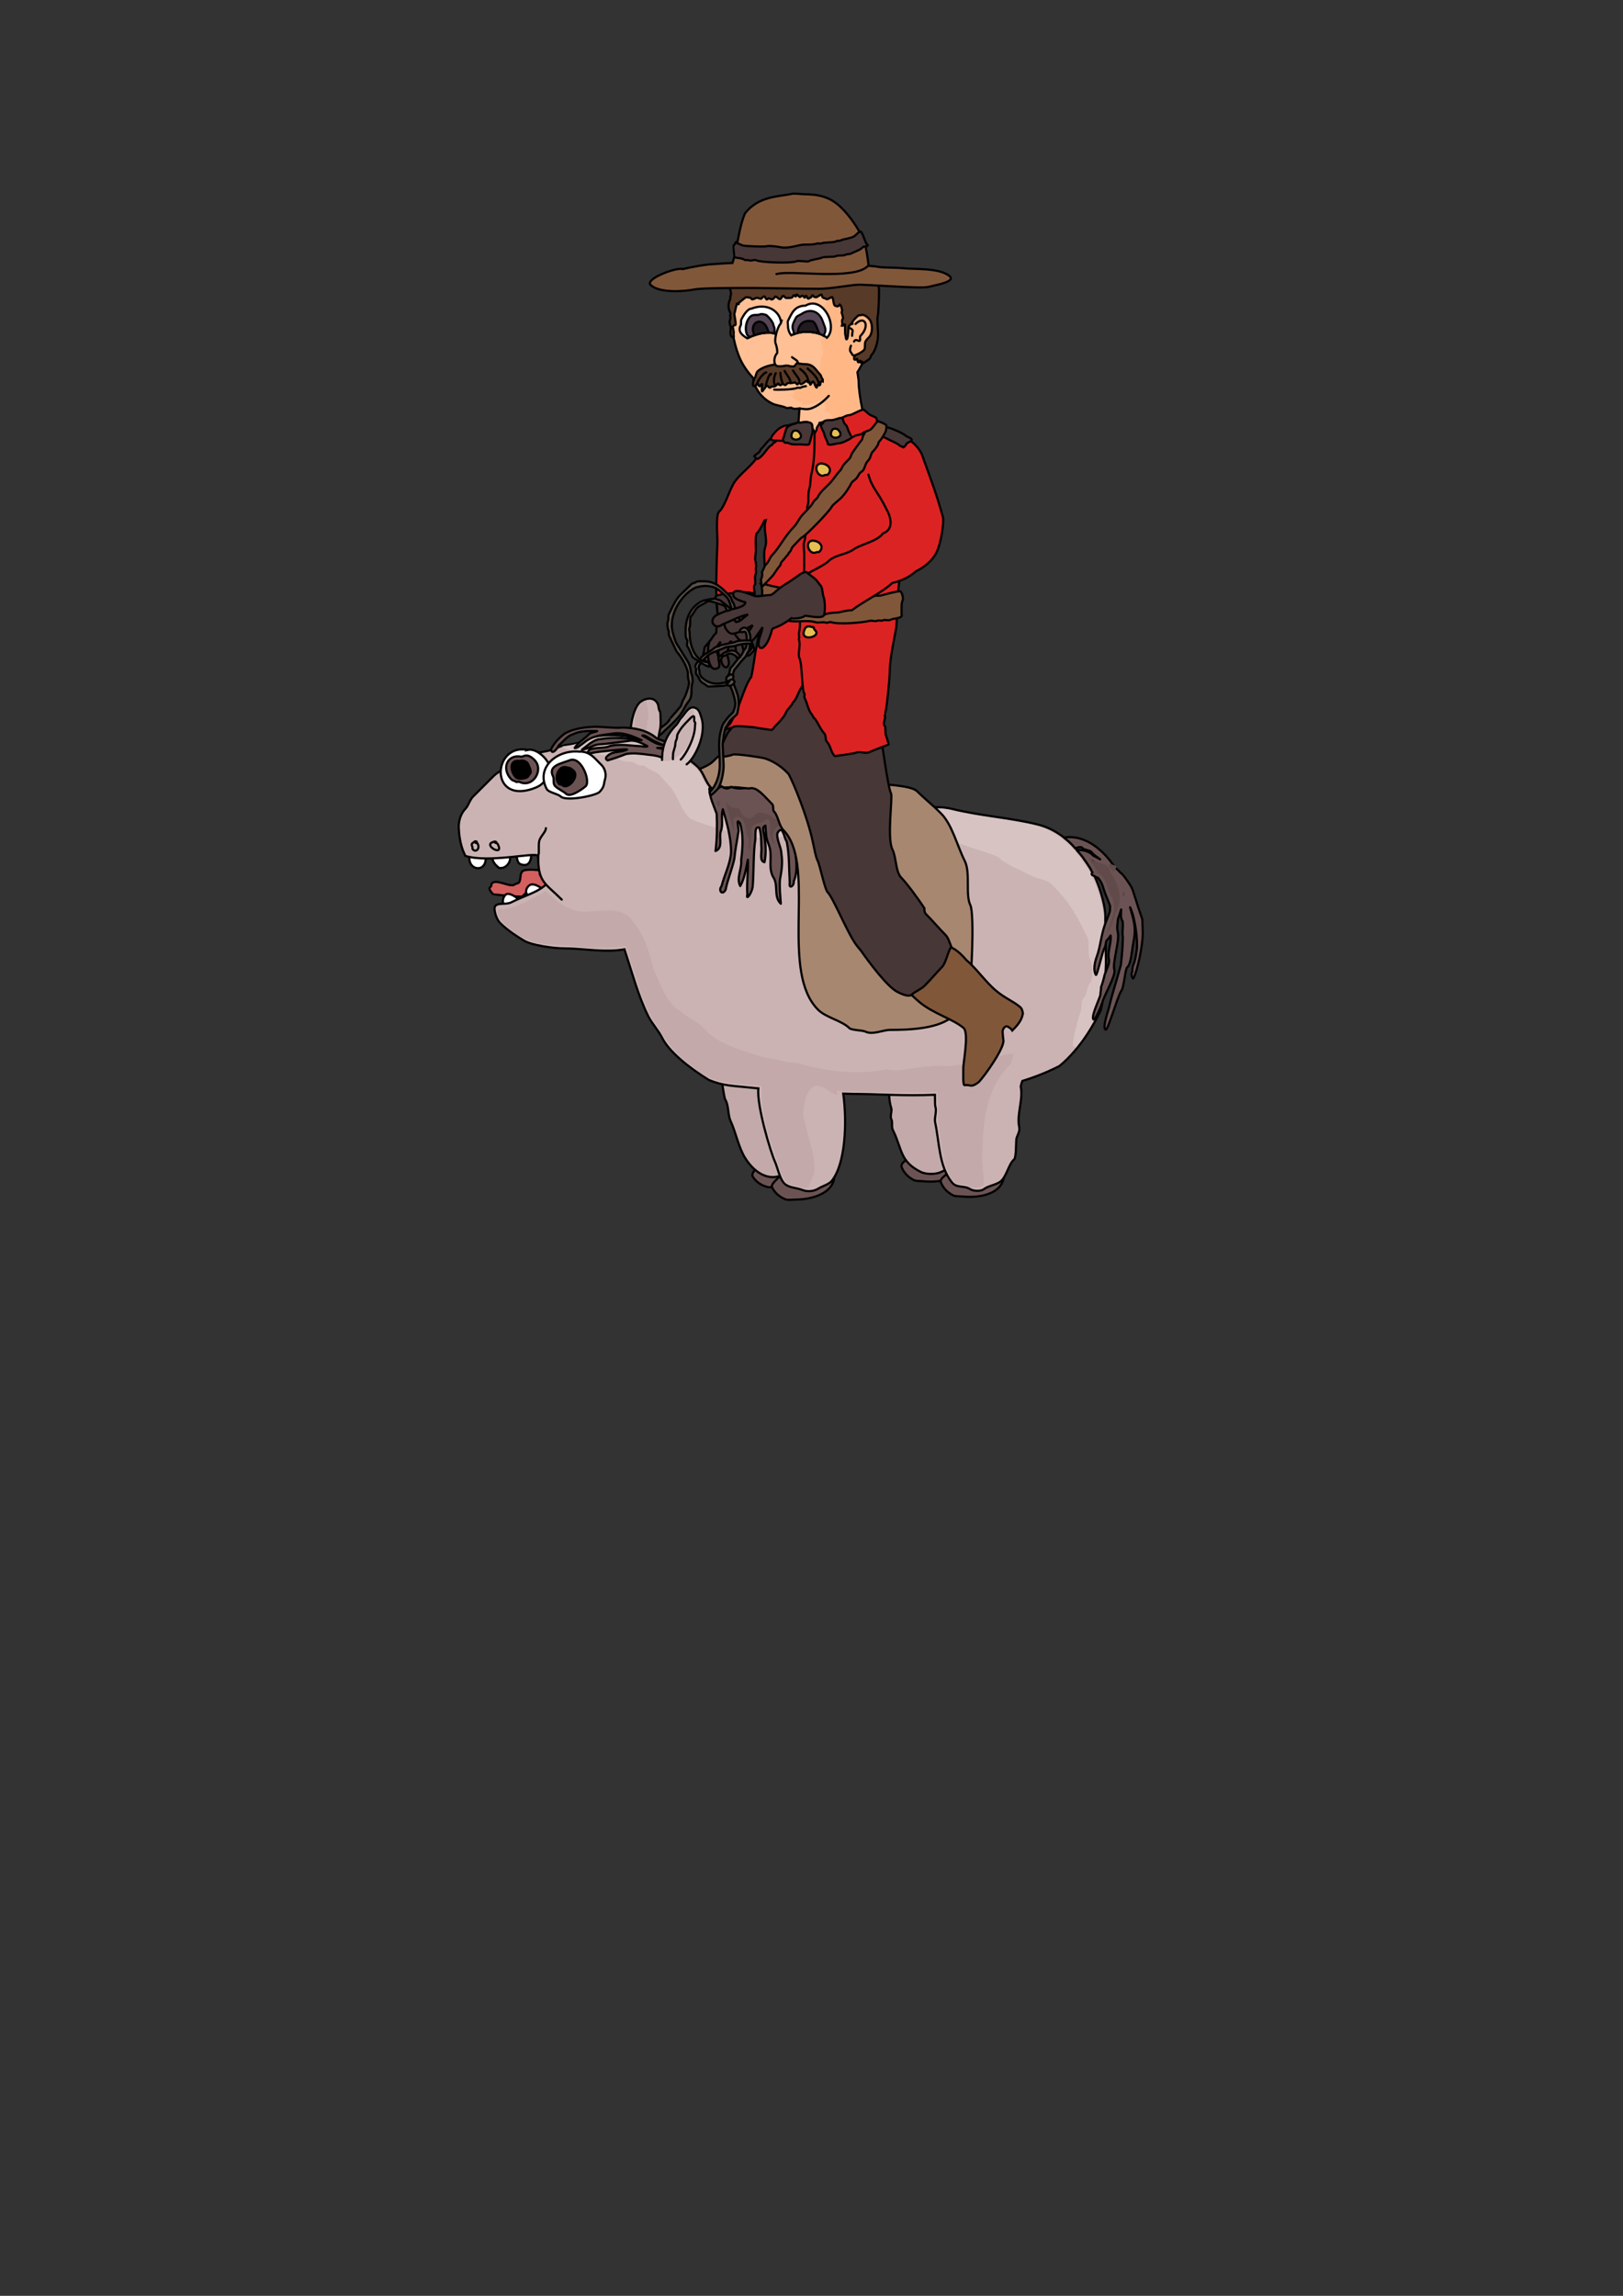 <?xml version="1.0" encoding="UTF-8" standalone="no"?>
<!-- Created with Inkscape (http://www.inkscape.org/) -->

<svg
   xmlns:dc="http://purl.org/dc/elements/1.1/"
   xmlns:cc="http://creativecommons.org/ns#"
   xmlns:rdf="http://www.w3.org/1999/02/22-rdf-syntax-ns#"
   xmlns:svg="http://www.w3.org/2000/svg"
   xmlns="http://www.w3.org/2000/svg"
   xmlns:sodipodi="http://sodipodi.sourceforge.net/DTD/sodipodi-0.dtd"
   xmlns:inkscape="http://www.inkscape.org/namespaces/inkscape"
   width="744.094"
   height="1052.362"
   id="svg3104"
   version="1.1"
   inkscape:version="0.48.3.1 r9886"
   sodipodi:docname="mountie.svg"
   inkscape:export-filename="/home/substack/media/vector/mountie.png"
   inkscape:export-xdpi="99.947403"
   inkscape:export-ydpi="99.947403">
  <rect width="100%" height="100%" fill="#333333" stroke="none"/>
  <defs
     id="defs3106" />
  <sodipodi:namedview
     id="base"
     pagecolor="#ffffff"
     bordercolor="#666666"
     borderopacity="1.0"
     inkscape:pageopacity="0.0"
     inkscape:pageshadow="2"
     inkscape:zoom="1.2011719"
     inkscape:cx="353.59157"
     inkscape:cy="773.56139"
     inkscape:document-units="px"
     inkscape:current-layer="layer1"
     showgrid="false"
     inkscape:window-width="1364"
     inkscape:window-height="766"
     inkscape:window-x="0"
     inkscape:window-y="0"
     inkscape:window-maximized="0" />
  <g
     inkscape:label="Layer 1"
     inkscape:groupmode="layer"
     id="layer1">
    <path
       style="fill:#ffc096;fill-opacity:1;stroke:#000000;stroke-width:1;stroke-linecap:round;stroke-linejoin:miter;stroke-opacity:1;stroke-miterlimit:4;stroke-dasharray:none"
       d="M 372.156 103.469 C 365.763 103.508 358.852 105.126 354.281 106.062 C 349.598 109.509 339.975 120.586 337.75 125.906 C 333.281 136.591 334.602 156.777 340.625 167.062 C 341.861 169.174 343.425 171.266 345.25 173.219 C 345.964 178.34 349.353 182.63 353.906 184.906 C 356.294 186.1 358.229 185.833 360.562 187 C 361.079 187.258 362.639 186.608 363.031 187 C 363.502 187.471 364.95 187.467 366.531 187.219 C 365.815 196.281 365.409 205.471 366.406 206.469 C 366.763 206.825 393.308 206.658 394.5 206.062 C 395.437 205.594 397.375 204.75 398.406 204.75 C 400.556 204.75 400.103 202.081 399.281 200.438 C 396.437 194.749 393.625 181.234 393.625 174.469 C 393.625 174.102 393.385 172.489 393.094 170.625 C 402.649 155.325 403.231 136.526 394.969 119.594 C 393.128 115.822 390.356 108.499 385.969 107 C 384.021 106.335 382.189 105.235 380.312 104.594 C 377.868 103.759 375.062 103.451 372.156 103.469 z "
       id="path5151" />
    <path
       sodipodi:type="inkscape:offset"
       inkscape:radius="-1.0915101"
       inkscape:original="M 375.96875 103.6875 C 375.35297 104.12671 374.7413 104.5712 374.21875 105.09375 C 373.76056 105.55193 374.21575 105.81774 373.875 106.5 C 372.32561 109.59878 377.61751 110.82438 379.46875 111.75 C 380.09254 112.0619 380.52637 113.15137 380.875 113.5 C 381.7198 114.3448 377.43649 117.22077 377.03125 118.03125 C 376.16737 119.75902 383.05592 121.10034 376.65625 127.5 C 375.61059 128.54567 378.73072 131.96143 379.125 132.75 C 380.50732 135.51463 377.00441 139.08493 375.96875 141.15625 C 375.55934 141.97508 378.71338 148.97948 377.375 151.65625 C 376.70578 152.99469 376.2003 154.34941 375.625 155.5 C 374.58848 157.57304 377.02363 160.39025 375.96875 162.5 C 375.29827 163.84096 374.68172 169.72453 374.21875 170.1875 C 373.22561 171.18064 371.0702 171.60959 370.375 173 C 369.89654 173.95693 371.05019 174.43088 370.71875 175.09375 C 369.82352 176.88422 361.625 176.73758 361.625 178.96875 C 361.625 179.58595 363.03125 180.02745 363.03125 180.34375 C 363.03125 180.40015 361.24998 181.74998 361.96875 182.46875 C 362.79841 183.29841 364.04575 183.827 365.125 184.90625 C 365.1464 184.92765 365.13765 184.9759 365.15625 185 C 365.65824 185.11567 366.15337 185.28622 366.65625 185.375 C 366.61375 185.87819 366.603 186.30653 366.5625 186.8125 C 368.75969 187.5039 374.31194 185.39091 375.28125 184.90625 C 376.67011 184.21182 377.375 185.67726 377.375 186.65625 C 377.375 187.20918 376.50927 188.60302 377.375 189.46875 C 377.95844 190.05219 379.22906 189.91656 379.8125 190.5 C 380.16207 190.84957 380.63396 192.11167 380.875 192.59375 C 382.53892 195.92159 391.14401 202.96241 394.875 201.71875 C 395.86285 201.38946 397.79775 200.71161 399.21875 200.25 C 398.53168 198.8441 397.82694 197.00419 397.1875 194.90625 C 396.52597 192.73584 395.90151 190.30845 395.375 187.84375 C 394.84849 185.37905 394.43099 182.89876 394.125 180.59375 C 393.81901 178.28874 393.625 176.1601 393.625 174.46875 C 393.625 174.10223 393.38471 172.48944 393.09375 170.625 C 394.28814 168.71254 395.3361 166.72995 396.25 164.71875 C 397.1639 162.70755 397.92849 160.65152 398.5625 158.5625 C 399.19651 156.47348 399.70778 154.36466 400.0625 152.21875 C 400.41722 150.07284 400.64272 147.90063 400.71875 145.71875 C 400.79475 143.53687 400.70205 141.35317 400.5 139.15625 C 400.29793 136.95933 399.97956 134.75354 399.5 132.5625 C 399.02044 130.37146 398.38146 128.19547 397.625 126.03125 C 396.86854 123.86703 396.00151 121.71023 394.96875 119.59375 C 394.04854 117.70791 392.87688 114.92523 391.40625 112.4375 C 390.67093 111.19363 389.87407 110.01803 388.96875 109.0625 C 388.06343 108.10697 387.06566 107.37466 385.96875 107 C 384.02062 106.3346 382.18915 105.23474 380.3125 104.59375 C 379.09047 104.17636 377.78216 103.90062 376.40625 103.71875 C 376.26451 103.70005 376.11168 103.7039 375.96875 103.6875 z "
       style="fill:#ffb786;fill-opacity:1;stroke:none;stroke-linecap:round"
       id="path7653"
       d="m 376.281,104.812 c -0.455,0.332 -0.872,0.692 -1.219,1.031 0.008,0.248 0.019,0.68 -0.219,1.156 -0.263,0.527 -0.219,0.681 -0.062,0.969 0.157,0.288 0.596,0.679 1.188,1.031 1.183,0.704 2.875,1.219 4,1.781 0.676,0.338 0.959,0.85 1.219,1.25 0.259,0.4 0.536,0.755 0.469,0.688 0.378,0.378 0.467,1.038 0.375,1.438 -0.092,0.4 -0.277,0.672 -0.469,0.938 -0.383,0.531 -0.877,1.018 -1.406,1.5 -0.529,0.482 -1.072,0.931 -1.5,1.312 -0.201,0.179 -0.378,0.346 -0.5,0.469 0.047,0.067 0.045,0.096 0.156,0.219 0.367,0.405 1.018,0.992 1.531,1.844 0.514,0.852 0.839,2.075 0.5,3.406 -0.329,1.293 -1.19,2.692 -2.781,4.312 0.005,0.042 0.001,0.061 0.031,0.156 0.097,0.308 0.364,0.811 0.688,1.312 0.324,0.502 0.7,1.022 1.031,1.469 0.331,0.447 0.566,0.726 0.781,1.156 0.94,1.88 0.208,3.889 -0.688,5.5 -0.896,1.611 -2.059,3.086 -2.469,3.906 0.213,-0.427 0.061,-0.299 0.094,-0.094 0.033,0.205 0.114,0.515 0.219,0.906 0.209,0.783 0.521,1.848 0.812,2.969 0.292,1.121 0.577,2.324 0.688,3.469 0.111,1.145 0.09,2.257 -0.406,3.25 -0.636,1.272 -1.136,2.615 -1.75,3.844 -0.277,0.554 -0.098,1.458 0.25,2.688 0.348,1.229 0.858,2.783 0.094,4.312 -0.055,0.11 -0.253,0.72 -0.406,1.438 -0.153,0.718 -0.29,1.591 -0.438,2.438 -0.148,0.847 -0.297,1.642 -0.438,2.312 -0.07,0.335 -0.14,0.645 -0.219,0.906 -0.079,0.261 -0.014,0.451 -0.438,0.875 -0.72,0.72 -1.577,1.057 -2.281,1.438 -0.686,0.371 -1.167,0.737 -1.344,1.062 0.006,0.013 0.004,0.025 0.062,0.125 0.077,0.131 0.227,0.326 0.344,0.656 0.117,0.331 0.126,0.905 -0.094,1.344 -0.524,1.049 -1.458,1.295 -2.438,1.594 -0.979,0.299 -2.119,0.52 -3.188,0.75 -1.068,0.23 -2.078,0.481 -2.719,0.75 -0.188,0.079 -0.266,0.119 -0.375,0.188 0.141,0.089 0.291,0.184 0.469,0.312 0.1,0.072 0.214,0.166 0.344,0.312 0.13,0.147 0.344,0.4 0.344,0.844 0,4.4e-4 -0.062,0.374 -0.062,0.375 -2.2e-4,6e-4 -0.071,0.117 -0.094,0.156 -0.045,0.079 -0.071,0.127 -0.094,0.156 -0.046,0.059 -0.073,0.073 -0.094,0.094 -0.041,0.042 -0.065,0.068 -0.094,0.094 -0.057,0.052 -0.118,0.122 -0.188,0.188 -0.139,0.13 -0.31,0.282 -0.438,0.438 -0.024,0.03 -0.011,0.034 -0.031,0.062 0.631,0.529 1.658,1.08 2.75,2.125 0.39,0.104 0.775,0.231 1.062,0.281 a 1.092,1.092 0 0 1 0.906,1.156 c -0.006,0.071 0.005,0.149 0,0.219 0.834,0.014 1.984,-0.054 3.344,-0.438 1.715,-0.483 3.381,-1.159 3.688,-1.312 0.518,-0.259 1.096,-0.361 1.625,-0.25 0.529,0.111 0.986,0.411 1.281,0.75 0.59,0.678 0.781,1.467 0.781,2.219 0,0.423 -0.085,0.641 -0.156,0.875 -0.071,0.234 -0.149,0.438 -0.188,0.625 -0.077,0.375 -0.066,0.434 0.031,0.531 -0.018,-0.018 0.224,0.138 0.688,0.25 0.464,0.112 1.148,0.179 1.75,0.781 0.466,0.466 0.577,0.865 0.781,1.312 0.204,0.447 0.391,0.907 0.469,1.062 0.633,1.266 3.185,3.929 5.906,5.875 1.36,0.973 2.764,1.824 4,2.312 1.236,0.489 2.261,0.58 2.781,0.406 0.732,-0.244 2.072,-0.718 3.281,-1.125 -0.568,-1.298 -1.141,-2.652 -1.656,-4.344 -0.672,-2.204 -1.311,-4.662 -1.844,-7.156 -0.533,-2.496 -0.972,-4.98 -1.281,-7.312 -0.31,-2.332 -0.5,-4.506 -0.5,-6.281 0,0.055 -0.061,-0.547 -0.156,-1.219 -0.095,-0.672 -0.23,-1.539 -0.375,-2.469 a 1.092,1.092 0 0 1 0.156,-0.75 c 1.167,-1.868 2.198,-3.779 3.094,-5.75 0.893,-1.965 1.66,-3.985 2.281,-6.031 0.622,-2.05 1.123,-4.126 1.469,-6.219 0.348,-2.102 0.551,-4.212 0.625,-6.344 0.074,-2.126 -0.02,-4.276 -0.219,-6.438 -0.199,-2.159 -0.5,-4.329 -0.969,-6.469 -0.469,-2.141 -1.099,-4.245 -1.844,-6.375 -0.745,-2.132 -1.584,-4.274 -2.594,-6.344 -0.946,-1.938 -2.113,-4.663 -3.531,-7.062 -0.713,-1.206 -1.463,-2.324 -2.281,-3.188 -0.821,-0.867 -1.686,-1.482 -2.562,-1.781 -2.098,-0.717 -3.935,-1.818 -5.656,-2.406 -1.127,-0.385 -2.377,-0.638 -3.688,-0.812 z" />
    <path
       style="fill:#573a27;stroke:#000000;stroke-width:1px;stroke-linecap:butt;stroke-linejoin:miter;stroke-opacity:1;fill-opacity:1"
       d="m 389.971,117.168 c -0.901,-0.451 1.302,-0.099 1.4,0 0.239,0.239 0.864,0.519 1.225,0.7 1.302,0.651 2.308,3.008 3.501,4.201 2.44,2.44 5.576,4.826 6.651,8.051 0.199,0.597 -0.032,1.304 0.175,1.925 0.294,0.882 -0.195,12.117 -0.525,12.777 -0.381,0.762 0.175,7.18 0.175,8.577 0,2.963 -1.244,7.545 -2.976,9.277 -0.425,0.425 -0.411,1.286 -0.875,1.75 -0.762,0.762 -1.908,1.208 -2.625,1.925 -0.273,0.273 -0.649,-0.474 -0.7,-0.525 -0.326,-0.326 -0.507,0.719 -0.875,0.35 -0.21,-0.21 0.122,-0.875 -0.175,-0.875 -0.028,0 -0.304,0.479 -0.35,0.525 -0.96,0.96 -0.769,-1.119 -1.05,-1.4 -0.073,-0.073 -0.784,0.791 -1.225,0.35 -0.579,-0.579 0.525,-2.34 0.525,-2.801 0,-0.261 -0.583,0.583 -0.35,0.7 0.233,0.117 0.233,-0.467 0.35,-0.7 0.738,-1.293 1.024,-5.05 1.75,-5.776 0.704,-0.704 0.966,-1.842 1.4,-2.275 1.033,-1.033 1.398,-1.746 2.1,-3.151 0.334,-0.668 -0.348,-2.277 0,-2.625 0.356,-0.356 -0.194,-2.295 -0.525,-2.625 -1.727,-1.727 -6.71,2.859 -7.701,3.851 -0.468,0.468 -0.197,5.273 -1.05,6.126 -0.399,0.399 -0.48,-1.31 -0.525,-1.4 -0.424,-0.849 -0.162,-5.238 -0.35,-5.426 -0.177,-0.177 -1.575,1.284 -1.575,1.225 0,-0.21 0.246,-0.842 0.35,-1.05 0.277,-0.555 -0.51,-1.941 0.35,-2.801 0.186,-0.186 -0.444,-2.369 -0.525,-2.45 -0.346,-0.346 0.32,-1.431 0.175,-1.575 -0.396,-0.396 -0.176,-1.401 -0.7,-1.925 -0.175,-0.175 -0.278,-0.525 -0.525,-0.525 -0.053,0 -0.172,1.489 -2.1,0.525 -0.711,-0.355 -0.691,-3.316 -1.225,-3.851 -0.398,-0.398 -2.191,1.485 -2.976,0.7 -0.322,-0.322 -1.224,-0.173 -1.575,-0.875 -0.042,-0.085 -0.254,-0.954 -0.35,-1.05 -0.204,-0.204 -2.112,1.225 -2.45,1.225 -1.112,0 -0.951,-0.251 -1.575,-0.875 -0.238,-0.238 -0.493,0.461 -0.525,0.525 -0.302,0.604 -0.953,0.603 -1.225,0.875 -0.624,0.624 -1.069,-1.225 -1.4,-1.225 -0.039,0 -0.452,0.802 -0.525,0.875 -0.132,0.132 -0.642,-0.642 -0.7,-0.7 -0.676,-0.676 -1.299,0.802 -1.75,0.35 -0.051,-0.051 -1.196,-1.254 -1.4,-1.05 -0.222,0.222 -0.036,0.875 -0.35,0.875 -0.275,0 -0.422,-0.752 -0.875,-0.525 -0.327,0.164 -0.454,0.84 -0.875,1.05 -0.492,0.246 -2.113,0.175 -2.625,0.175 -0.416,0 -1.063,-1.387 -1.575,-0.875 -0.242,0.242 -0.612,0.962 -0.875,1.225 -0.825,0.825 -1.931,-1.569 -2.625,-0.875 -0.348,0.348 -0.48,0.765 -1.05,1.05 -0.81,0.405 -1.111,-0.35 -1.75,-0.35 -0.149,0 -0.971,0.605 -1.05,0.525 -0.243,-0.243 -0.641,-1.196 -1.05,-1.4 -0.529,-0.265 -1.203,1.05 -1.575,1.05 -0.736,0 -1.556,-0.71 -2.275,-0.35 -0.426,0.213 -1.348,0.814 -1.925,0.525 -0.241,-0.121 -0.235,-0.41 -0.35,-0.525 -0.106,-0.106 -2.172,-0.402 -2.275,-0.35 -0.481,0.241 -3.068,2.368 -3.326,2.625 -0.087,0.087 0.087,0.438 0,0.525 -0.122,0.122 -0.644,-0.406 -0.875,-0.175 -0.133,0.133 -0.083,0.692 -0.175,0.875 -0.35,0.7 -0.648,3.098 -0.875,3.326 -0.417,0.417 0.955,4.996 0.35,5.601 -0.081,0.081 -1.225,0.308 -1.225,0.35 0,0.045 0.651,3.199 0.525,3.326 -0.337,0.337 0.697,3.322 -1.05,1.575 -0.754,-0.754 -0.35,-2.783 -0.35,-3.851 0,-0.18 0.305,-0.22 0.175,-0.35 -0.372,-0.372 -0.953,-2.47 -0.525,-3.326 0.099,-0.198 0.414,-1.336 0.175,-1.575 -0.425,-0.425 0.367,-1.016 0,-1.75 -1.052,-2.104 -1.169,-4.138 0,-6.476 0.14,-0.28 -0.14,-0.77 0,-1.05 0.979,-1.959 -0.897,-4.157 -0.175,-5.601 0.914,-1.828 3.927,-7.74 5.601,-8.577"
       id="path8061"
       inkscape:connector-curvature="0"
       sodipodi:nodetypes="ccssccscscssssscsssc" />
    <path
       style="fill:#573a27;stroke:#000000;stroke-width:1px;stroke-linecap:round;stroke-linejoin:miter;stroke-opacity:1;fill-opacity:1"
       d="M 363.438 165.812 C 362.704 165.824 361.853 166.188 361.156 166.188 C 360.838 166.188 359.212 166.509 358.375 166.344 C 357.423 166.542 356.413 166.764 355.469 167.094 C 352.942 167.339 349.376 168.333 347.375 170.156 C 346.631 170.834 346.498 172.859 346 173.312 C 345.828 173.47 344.758 176.107 345.344 176.75 C 346.155 177.641 346.712 176.22 347.125 175.844 C 347.518 175.485 347.814 177.589 348.562 176.906 C 348.778 176.71 348.878 176.353 349.094 176.156 C 349.246 176.018 349.364 176.05 349.5 176.125 C 349.344 177.009 349.133 179.106 349.406 179.406 C 349.493 179.502 351.177 177.127 351.281 177.031 C 352.158 176.232 352.492 178.256 353.219 177.594 C 354.111 176.781 354.368 177.457 355.469 176.969 C 355.837 176.805 356.473 175.767 356.781 175.781 C 357.296 175.805 356.859 176.127 357 176.281 C 357.157 176.454 357.593 176.39 357.75 176.562 C 357.856 176.679 358.334 176.181 358.531 176.094 C 359.161 175.815 359.589 176.717 360.219 176.438 C 360.522 176.303 360.696 175.853 361 175.719 C 361.929 175.307 363.172 175.743 364 175.375 C 364.731 175.051 365.01 175.949 365.438 176.188 C 365.75 176.362 366.084 175.451 366.469 175.469 C 366.624 175.476 366.977 176.235 367.438 176.031 C 368.52 175.551 368.785 175.279 369.469 174.656 C 369.939 174.228 370.347 175.754 370.969 175.188 C 370.987 175.17 371.087 175.146 371.125 175.125 C 371.222 175.522 371.218 176.031 371.531 176.344 C 371.69 176.502 372.438 174.532 372.781 174.875 C 373.536 175.629 373.617 176.929 374.281 177.594 C 374.658 177.971 374.481 176.644 374.531 176.594 C 375.074 176.051 374.993 176.972 375.75 176.594 C 376.168 176.385 376.226 175.805 376.125 175.125 C 376.498 174.918 376.901 174.701 377.219 174.844 C 377.271 174.325 377.257 173.882 377 173.625 C 376.516 173.141 376.484 172.14 376 171.656 C 374.146 169.803 373.002 166.938 369.312 166.938 C 367.788 166.938 365.462 166.606 364.125 165.938 C 363.919 165.835 363.682 165.809 363.438 165.812 z "
       id="path8034" />
    <path
       style="fill:#483737;fill-opacity:1;stroke:#000000;stroke-width:1px;stroke-linecap:round;stroke-linejoin:miter;stroke-opacity:1"
       d="m 328.846,291.201 c -1.671,-0.272 -3.577,3.131 -5.501,5.055 -0.646,0.646 -0.389,2.265 -0.743,2.973 -0.282,0.564 -0.282,2.111 0,2.676 0.887,1.774 2.547,1.913 4.014,0.446"
       id="path5059"
       inkscape:connector-curvature="0" />
    <path
       style="fill:#dc2323;fill-opacity:1;stroke:#000000;stroke-width:1px;stroke-linecap:round;stroke-linejoin:miter;stroke-opacity:1"
       d="M 355.188 201.719 C 352.323 207.263 350.761 203.204 347.625 208.75 C 344.748 213.838 338.79 217.297 336.219 221.844 C 334.167 225.472 332.192 232.307 329.625 234.625 C 328.022 236.072 329.013 246.791 328.906 248.875 C 328.686 253.182 327.751 278.985 329.062 280.438 C 331.484 283.12 336.985 283.922 340.875 282.219 C 341.844 281.794 343.135 281.749 344.375 281.688 C 344.014 278.803 345.074 273.363 345.719 272.719 C 346.429 272.009 345.21 269.04 345.906 268.344 C 346.81 267.44 345.724 264.802 346.344 263.562 C 346.945 262.36 346.259 260.72 346.688 259.562 C 346.527 258.06 346.387 256.954 346.344 256.906 C 345.945 256.465 346.529 253.41 346.562 252.75 C 346.63 251.425 346.114 245.238 347 244.438 C 349.759 241.946 353.938 229.096 358.094 225.344 L 355.188 201.719 z "
       id="path4831" />
    <path
       style="fill:#483737;fill-opacity:1;stroke:#000000;stroke-width:1px;stroke-linecap:round;stroke-linejoin:miter;stroke-opacity:1"
       d="M 341.625 271.531 C 337.157 271.56 329.016 272.547 328.438 273.125 C 328.351 273.212 327.545 274.326 328 274.781 C 329.128 275.909 328.722 281.434 329.156 284.219 C 329.001 284.891 328.86 285.57 328.75 286.25 C 328.585 287.272 328.378 288.665 328.406 289.938 C 328.238 290.211 328.06 290.492 327.875 290.625 C 327.021 291.241 325.986 293.426 325.406 293.844 C 325.065 294.09 325.109 295.194 324.844 295.562 C 324.64 295.846 324.563 298.882 324.688 299.281 C 324.885 299.912 324.549 300.747 324.656 301.406 C 325.15 304.439 326.416 308.171 329.469 305.969 C 330.09 305.521 329.604 303.24 329.5 302.906 C 329.32 302.332 329.643 301.327 329.25 300.781 C 329.042 300.493 329.139 299.74 328.875 299.375 C 327.667 297.7 329.126 295.492 330.406 294.125 C 329.405 296.339 328.838 299.682 330.031 300.875 C 330.329 301.172 330.171 301.89 330.469 302.188 C 330.705 302.424 330.845 304.22 331.219 304.594 C 331.598 304.973 332.453 306.641 333.469 305.625 C 335.074 304.02 333.469 301.925 333.469 299.531 C 333.469 299.28 333.359 298.72 333.469 298.5 C 333.673 298.092 334.237 295.879 334.562 294.469 C 336.493 294.473 338.392 293.904 339.312 292.625 C 340.587 290.855 341.354 289.379 342.281 287.219 C 342.86 285.87 342.91 284.309 343.562 283.062 C 343.981 282.264 343.695 280.727 344.219 280 C 344.484 279.631 345.586 275.683 345.375 275.531 C 345.343 275.508 345.253 275.485 345.188 275.469 C 345.257 274.872 345.34 274.289 345.5 273.969 C 345.632 273.705 346.193 272.161 345.906 271.875 C 345.663 271.632 344.712 272.118 344.469 271.875 C 344.217 271.623 343.114 271.522 341.625 271.531 z "
       id="path4932" />
    <path
       style="fill:#483737;fill-opacity:1;stroke:#000000;stroke-width:1px;stroke-linecap:round;stroke-linejoin:miter;stroke-opacity:1"
       d="m 335.088,293.967 c -0.651,0.909 1.652,0.783 2.15,2.464 0.026,1.079 0.341,2.856 0.33,3.213 -0.049,1.625 -0.124,1.99 1.485,2.581 0.608,0.223 1.547,-1.775 1.659,-2.079 0.866,-2.358 -1.218,-5.817 -2.408,-8.387"
       id="path5031"
       inkscape:connector-curvature="0"
       sodipodi:nodetypes="ccccsc" />
    <path
       style="fill:#5c524a;stroke:#000000;stroke-width:1px;stroke-linecap:round;stroke-linejoin:miter;stroke-opacity:1;fill-opacity:1"
       d="m 308.006,286.446 c 0,-6.524 4.787,-14.062 10.722,-17.03 0.694,-0.347 3.483,-0.841 4.415,-0.841 1.137,0 3.471,0.264 4.625,0.841 2.139,1.069 3.71,2.659 5.466,4.415 1.928,1.928 3.267,10.43 3.364,10.933 0.85,0.053 1.903,0.409 2.523,-0.21 0.166,-0.166 -1.519,-3.879 -1.682,-4.205 -0.322,-0.644 -0.803,-3.536 -1.261,-3.995 -0.7,-0.7 -0.775,-2.247 -1.472,-2.943 -0.929,-0.929 -2.13,-2.34 -3.574,-3.574 -2.104,-1.798 -4.613,-3.364 -7.989,-3.364 -0.987,0 -3.562,-0.223 -4.205,0.42 -0.355,0.355 -1.442,0.39 -1.892,0.841 -1.497,1.497 -3.644,3.433 -5.256,5.046 -2.192,2.192 -4.011,6.55 -5.256,9.04 -0.347,0.694 0.132,1.838 -0.21,2.523 -0.613,1.225 -0.283,3.85 0.21,4.836 0.288,0.576 -0.076,1.53 0.21,2.102 0.776,1.553 3.211,7.205 3.784,7.779 1.438,1.438 4.836,7.017 4.836,9.671 0,0.8 0.057,2.636 0.42,3.364 0.676,1.352 -1.819,7.916 -2.523,8.62 -0.312,0.312 -0.949,2.841 -1.261,3.154 -1.174,1.174 -1.414,1.835 -2.733,3.154 -0.363,0.363 -2.395,2.815 -2.102,2.523 -1.183,2.367 -3.141,2.931 -5.256,5.046 -0.448,0.448 -0.481,1.173 -0.841,1.892 -0.062,0.124 -0.526,0.946 -0.42,1.051 0.467,0.467 2.384,-0.912 2.733,-1.261 4.089,-4.089 7.896,-6.753 10.302,-11.563 2.17,-4.339 3.364,-3.199 3.364,-8.41 0,-0.652 -0.088,-1.56 0.42,-3.364 0.286,-1.186 -0.159,-3.472 -0.42,-3.995 -0.527,-1.054 -0.204,-2.937 -1.472,-5.256 -0.655,-1.198 -4.415,-7.032 -5.466,-8.83 -0.495,-0.846 -2.353,-6.197 -2.102,-8.41 z"
       id="path4928"
       inkscape:connector-curvature="0"
       sodipodi:nodetypes="csssscsscssssssssscssscsscscccssccssc" />
    <path
       id="path4682"
       d="m 348.364,528.608 c 0.044,-0.05 0.101,-0.089 0.142,-0.141 0.611,-0.755 14.324,4.217 16.279,1.8 1.445,-1.786 3.987,-2.252 6.594,-4.216 5.746,11.043 -5.455,16.665 -15.226,17.697 -0.929,0.098 -2.7,0.518 -3.85,0.438 -0.125,-0.03 -0.258,-0.021 -0.383,-0.054 -0.872,-0.233 -1.735,-0.548 -2.552,-0.956 -0.817,-0.408 -1.585,-0.922 -2.3,-1.548 -0.715,-0.626 -1.367,-1.36 -1.934,-2.247 -0.244,-0.381 -0.268,-0.82 -0.135,-1.274 0.133,-0.455 0.426,-0.924 0.791,-1.435 0.73,-1.022 1.787,-2.147 2.575,-3.289 0.394,-0.571 0.726,-1.156 0.917,-1.731 0.191,-0.575 0.228,-1.143 0.071,-1.704 -0.13,-0.464 -0.532,-0.897 -0.99,-1.341 z"
       style="fill:#6c5353;fill-opacity:1;stroke:#000000;stroke-width:1px;stroke-linecap:round;stroke-linejoin:miter;stroke-opacity:1"
       inkscape:connector-curvature="0" />
    <path
       inkscape:connector-curvature="0"
       style="fill:#6c5353;fill-opacity:1;stroke:#000000;stroke-width:1px;stroke-linecap:round;stroke-linejoin:miter;stroke-opacity:1"
       d="m 418.735,525.046 c 0.053,-0.04 0.117,-0.067 0.168,-0.109 0.752,-0.614 13.155,7.065 15.564,5.101 1.78,-1.452 4.364,-1.386 7.318,-2.774 3.359,11.987 -8.757,15.192 -18.532,14.198 -0.93,-0.095 -2.749,-0.047 -3.858,-0.361 -0.117,-0.055 -0.248,-0.073 -0.364,-0.131 -0.806,-0.407 -1.585,-0.892 -2.302,-1.459 -0.716,-0.567 -1.362,-1.228 -1.934,-1.987 -0.572,-0.759 -1.059,-1.612 -1.432,-2.596 -0.16,-0.423 -0.094,-0.857 0.13,-1.275 0.224,-0.418 0.607,-0.817 1.069,-1.242 0.924,-0.85 2.189,-1.735 3.195,-2.691 0.503,-0.478 0.948,-0.983 1.253,-1.506 0.305,-0.523 0.458,-1.072 0.419,-1.654 -0.032,-0.481 -0.337,-0.987 -0.694,-1.515 z"
       id="path4680" />
    <path
       style="fill:#d35f5f;stroke:#000000;stroke-width:1px;stroke-linecap:round;stroke-linejoin:miter;stroke-opacity:1"
       d="m 256.541,402.863 c -0.5,-0.667 -0.833,-2.5 -1.5,-2 -0.667,0.5 2.333,2 1.5,2 -1.69,0 -2.445,-1.945 -3,-2.5 -1.156,-1.156 -12.395,-2.605 -14,-1 -1.36,1.36 -0.532,3.064 -1.5,5 -0.333,0.665 -1.667,0.667 -2,1 -1.776,1.776 -8.34,-2.66 -10.5,-0.5 -0.333,0.333 -0.167,1.167 -0.5,1.5 -0.242,0.242 -0.929,0.641 -0.5,1.5 0.391,0.783 1.1,1.6 1.5,2 0.13,0.13 12.977,1.523 13.5,1 1.542,-1.542 2.815,-2.815 4,-4 1.434,-1.434 4.68,1.5 5.5,1.5 1.676,0 6.663,1.337 6,2"
       id="path4385"
       inkscape:connector-curvature="0" />
    <path
       style="fill:#ccb3b3;fill-opacity:1;stroke:#000000;stroke-width:1px;stroke-linecap:round;stroke-linejoin:miter;stroke-opacity:1"
       d="m 300.541,342.613 c 1.443,-2.471 1.308,-5.234 2,-8 0.578,-2.314 0.25,-5.069 0.25,-7.5 0,-0.528 -0.29,-1.08 -0.5,-1.5 -0.434,-0.869 -0.306,-2.112 -0.75,-3 -1.523,-3.045 -4.826,-2.949 -7.75,-1 -3.526,2.351 -5.53,13.161 -4.25,17 0.59,1.769 0.447,5.224 1.5,5.75"
       id="path4303"
       inkscape:connector-curvature="0" />
    <path
       style="fill:#c3a9a9;fill-opacity:1;stroke:none;stroke-linecap:round"
       d="m 296.201,321.159 c -1.205,-0.168 -2.055,1.348 -3.536,2.828 -0.248,0.248 -0.414,1.122 -0.707,1.414 -0.493,0.493 -0.308,1.722 -0.707,2.121 -0.173,0.173 -0.176,3.887 -0.354,4.419 -0.875,2.624 -0.583,5.729 0.53,7.955 0.653,1.305 0.486,2.608 1.414,3.536 0.301,0.301 2.121,-4.038 2.121,-4.95 0,-0.71 1.22,-4.031 1.591,-4.773 0.141,-0.283 -0.141,-0.778 0,-1.061 0.361,-0.722 0.005,-1.778 0.354,-2.475 1.123,-2.246 -0.267,-6.816 -0.707,-9.016 z"
       id="path4813"
       inkscape:connector-curvature="0" />
    <path
       style="fill:#ffffff;stroke:#000000;stroke-width:1px;stroke-linecap:round;stroke-linejoin:miter;stroke-opacity:1"
       d="m 249.541,408.863 c 0.951,-0.336 -4.081,-4.459 -6.5,-3.25 -1.462,0.731 -2.6,3.15 -1.25,4.5 0.667,0.667 0.727,1.977 1.25,2.5"
       id="path4258"
       inkscape:connector-curvature="0" />
    <path
       style="fill:#ffffff;stroke:#000000;stroke-width:1px;stroke-linecap:round;stroke-linejoin:miter;stroke-opacity:1"
       d="m 238.041,413.363 c 1.214,-0.491 -4.554,-4.946 -6.25,-3.25 -1.682,1.682 -1.513,4.237 -0.25,5.5"
       id="path4260"
       inkscape:connector-curvature="0" />
    <path
       style="fill:#ffffff;stroke:#000000;stroke-width:1px;stroke-linecap:round;stroke-linejoin:miter;stroke-opacity:1"
       d="m 243.605,390.854 c -0.021,0.507 0.283,6.441 -3.958,5.564 -0.692,-0.143 -1.571,-0.458 -1.857,-0.894 -0.913,-1.39 -0.941,-3.541 -1.293,-4.862"
       id="path4157"
       inkscape:connector-curvature="0" />
    <path
       style="fill:#ffffff;stroke:#000000;stroke-width:1px;stroke-linecap:round;stroke-linejoin:miter;stroke-opacity:1"
       d="m 222.589,392.122 c 1.195,8.475 -8.891,7.225 -7.253,-0.474"
       id="path4161"
       inkscape:connector-curvature="0"
       sodipodi:nodetypes="cc" />
    <path
       style="fill:#ffffff;stroke:#000000;stroke-width:1px;stroke-linecap:round;stroke-linejoin:miter;stroke-opacity:1"
       d="m 233.041,391.363 c 0.083,0.333 -0.083,1.083 0.25,1 0.333,-0.083 -0.493,-1.243 -0.25,-1 2.264,2.264 -0.419,6.5 -3.25,6.5 -0.153,0 -0.903,0.097 -1,0 -1.259,-1.259 -1.797,-1.344 -2.75,-3.25 -0.254,-0.508 -0.5,-3.37 -0.5,-2.5"
       id="path4174"
       inkscape:connector-curvature="0" />
    <path
       style="fill:#c3a9a9;fill-opacity:1;stroke:#000000;stroke-width:1px;stroke-linecap:round;stroke-linejoin:miter;stroke-opacity:1"
       d="m 443.613,483.649 c 0.544,3.243 1.531,23.98 -2.143,35 -1.413,4.24 -0.157,8.885 -2.143,12.857 -1.626,3.251 -5.319,4.445 -7.857,5.714 -2.324,1.162 -6.962,1.162 -9.286,0 -9.819,-4.909 -8.477,-10.525 -12.857,-19.286 -0.717,-1.435 0.042,-3.488 -0.714,-5 -0.664,-1.327 0.473,-3.58 0,-5 -1.084,-3.252 -1.504,-9.136 0,-12.143 1.348,-2.696 -1.576,-7.71 0.714,-10 1.03,-1.03 34.286,-0.961 34.286,-2.143 0,-1.214 -2.381,-0.476 -3.571,-0.714"
       id="path3160"
       inkscape:connector-curvature="0" />
    <path
       id="path4678"
       d="m 436.735,532.046 c 0.053,-0.04 0.117,-0.067 0.168,-0.109 0.752,-0.614 13.155,7.065 15.564,5.101 1.78,-1.452 4.364,-1.386 7.318,-2.774 3.359,11.987 -8.757,15.192 -18.532,14.198 -0.93,-0.095 -2.749,-0.047 -3.858,-0.361 -0.117,-0.055 -0.248,-0.073 -0.364,-0.131 -0.806,-0.407 -1.585,-0.892 -2.302,-1.459 -0.716,-0.567 -1.362,-1.228 -1.934,-1.987 -0.572,-0.759 -1.059,-1.612 -1.432,-2.596 -0.16,-0.423 -0.094,-0.857 0.13,-1.275 0.224,-0.418 0.607,-0.817 1.069,-1.242 0.924,-0.85 2.189,-1.735 3.195,-2.691 0.503,-0.478 0.948,-0.983 1.253,-1.506 0.305,-0.523 0.458,-1.072 0.419,-1.654 -0.032,-0.481 -0.337,-0.987 -0.694,-1.515 z"
       style="fill:#6c5353;fill-opacity:1;stroke:#000000;stroke-width:1px;stroke-linecap:round;stroke-linejoin:miter;stroke-opacity:1"
       inkscape:connector-curvature="0" />
    <path
       style="fill:#c3a9a9;fill-opacity:1;stroke:#000000;stroke-width:1px;stroke-linecap:round;stroke-linejoin:miter;stroke-opacity:1"
       d="m 366.078,488.938 c 1.087,4.52 0.961,9.224 1.481,14.209 0.754,7.232 1.013,15.276 -0.547,22.32 -3.717,16.784 -16.98,18.527 -25.28,5.507 -3.113,-4.884 -4.246,-11.557 -6.824,-17.243 -1.302,-2.872 -0.717,-7.068 -2.457,-9.798 -0.501,-0.786 -2.969,-17.185 -2.561,-17.687 0.789,-0.973 3.695,0.124 4.337,0.266 2.867,0.635 6.369,-1.597 9.236,-0.962 2.058,0.456 5.341,-0.721 7.178,-0.03 5.008,1.884 9.884,1.841 15.437,3.419 z"
       id="path3175"
       inkscape:connector-curvature="0" />
    <path
       style="fill:#6c5353;fill-opacity:1;stroke:#000000;stroke-width:1px;stroke-linecap:round;stroke-linejoin:miter;stroke-opacity:1"
       d="m 358.385,534.001 c 0.049,-0.045 0.109,-0.078 0.156,-0.125 0.687,-0.687 13.802,5.698 16,3.5 1.624,-1.624 4.201,-1.821 7,-3.5 4.554,11.585 -7.175,16 -17,16 -0.934,0 -2.74,0.232 -3.875,0.031 -0.122,-0.043 -0.254,-0.048 -0.375,-0.094 -0.843,-0.323 -1.668,-0.727 -2.438,-1.219 -0.77,-0.492 -1.479,-1.084 -2.125,-1.781 -0.646,-0.698 -1.217,-1.496 -1.688,-2.438 -0.202,-0.404 -0.18,-0.843 0,-1.281 0.18,-0.438 0.521,-0.874 0.938,-1.344 0.833,-0.939 2.003,-1.947 2.906,-3 0.452,-0.526 0.843,-1.073 1.094,-1.625 0.25,-0.552 0.347,-1.113 0.25,-1.688 -0.08,-0.475 -0.435,-0.948 -0.844,-1.438 z"
       id="path4665"
       inkscape:connector-curvature="0" />
    <path
       style="fill:#ccb3b3;fill-opacity:1;stroke:#000000;stroke-width:1px;stroke-linecap:round;stroke-linejoin:miter;stroke-opacity:1"
       d="m 281.823,337.094 c 14.319,0.388 30.859,7.203 38.75,15.094 1.77,1.77 2.937,6.374 5.438,8.875 4.491,4.491 8.416,8.924 12.594,12.938 12.334,-3.874 29.266,-4.625 41.438,-4.625 4.57,0 13.305,-0.932 20.188,-0.875 3.128,0.026 5.851,0.273 7.656,0.875 9.01,3.003 19.343,-0.906 28.594,1.406 12.975,3.244 26.694,4.009 39.281,7.156 13.128,3.282 20.288,14.208 23.938,19.844 4.014,6.198 7.266,17.689 7.062,22.781 -0.104,2.591 0.179,11.757 0.281,19.156 0.083,6.027 -0.934,17.755 -2.344,23.281 -2.324,5.121 -9.035,17.459 -18.938,25.625 -5.536,2.837 -11.274,5.089 -17.062,6.875 -0.278,0.873 -0.625,1.773 -0.719,2.594 1.202,6.194 -1.963,12.556 -0.688,18.594 0.449,2.126 -1.154,3.931 -1.344,5.594 -0.166,1.458 0.008,8.399 -1.062,9.25 -2.422,1.926 -3.362,7.815 -6.188,10.062 -1.871,1.488 -5.691,1.981 -7.562,3.469 -1.352,1.075 -4.79,1.062 -6.469,-0.031 -2.71,-1.765 -6.012,-0.24 -8.281,-3.094 -5.932,-7.46 -5.633,-17.894 -7.656,-27.469 -0.454,-2.149 0.857,-5.099 0.094,-7.188 -0.132,-0.363 -0.179,-2.678 -0.188,-5.438 -14.097,0.568 -26.049,-0.294 -32.875,-0.344 -2.374,-0.017 -5.591,-0.089 -9.156,-0.188 1.807,13.401 0.996,32.263 -5.281,40 -1.306,1.61 -4.399,2.42 -6.094,3.5 -1.997,1.273 -4.877,1.584 -7.094,0.75 -3.369,-1.268 -6.066,-1.029 -8.188,-2.75 -2.437,-1.977 -3.37,-7.443 -4.656,-10.281 -1.968,-4.342 -8.475,-25.831 -7.594,-33.625 -12.638,-1.305 -15.861,-1.071 -22.656,-3.844 -9.437,-5.79 -18.338,-13.082 -21.438,-19.281 -1.749,-3.497 -4.647,-6.481 -6.406,-10 -4.568,-9.136 -7.446,-20.183 -10.719,-30 -0.068,-0.202 -0.131,-0.414 -0.188,-0.625 -9.115,1.628 -19.004,-0.438 -27.781,-0.438 -4.884,0 -14.761,-1.432 -18.25,-3.531 -2.509,-1.509 -7.387,-4.512 -10.969,-8.094 -1.527,-1.527 -2.677,-4.974 -2.562,-7 0.553,-2.731 5.069,-1.175 7.594,-2.438 7.047,-3.524 12.426,-4.582 16.625,-8.781 -2.258,-1.553 -0.618,-3.502 -3.219,-3.656 -0.914,-0.914 0.815,-5.497 -0.531,-6.844 -0.476,-0.476 -0.243,-1.68 -0.719,-2.156 -1.546,-1.546 -22.758,3.474 -33.188,0.094 -0.147,-0.431 -0.301,-0.852 -0.5,-1.25 -1.332,-2.664 -2.242,-7.048 -2.406,-10.719 -0.394,-3.712 0.858,-7.483 3.094,-9.719 1.258,-1.258 1.868,-3.931 3.406,-5.469 l 9.562,-9.562 c 2.27,-2.27 6.33,-3.58 8.875,-6.125 4.863,-4.863 14.587,-3.887 20.438,-6.812 3.324,-1.662 7.679,-1.121 10.938,-2.75 4.276,-2.138 9.522,-2.964 15.125,-2.812 z"
       id="path3089"
       inkscape:connector-curvature="0"
       sodipodi:nodetypes="csscssssssssccccsscsscssccscsssssccssscssscsccsscccsssssssc" />
    <path
       sodipodi:nodetypes="cssssssssscsssssccsscccsssssssssssscccssscscsscsscsssssscssssssssssscscssscc"
       style="fill:#d8c3c3;fill-opacity:1;stroke:none;stroke-linecap:round"
       d="m 280.823,337.594 c 1.79,0.049 3.599,0.199 5.438,0.438 1.838,0.239 3.719,0.56 5.562,0.969 3.688,0.817 7.326,1.943 10.781,3.312 3.456,1.369 6.71,2.995 9.594,4.75 1.442,0.877 2.796,1.776 4.031,2.719 1.235,0.942 2.357,1.92 3.344,2.906 0.885,0.885 1.612,2.471 2.438,4.156 0.413,0.842 0.855,1.72 1.344,2.531 0.489,0.811 1.031,1.562 1.656,2.188 4.491,4.491 8.416,8.924 12.594,12.938 3.083,-0.969 6.457,-1.729 9.969,-2.344 3.512,-0.615 7.164,-1.07 10.812,-1.406 3.648,-0.336 7.29,-0.557 10.781,-0.688 3.492,-0.131 6.832,-0.188 9.875,-0.188 2.285,0 5.603,-0.243 9.219,-0.469 3.615,-0.226 7.527,-0.435 10.969,-0.406 1.564,0.013 3.015,0.078 4.312,0.219 1.297,0.14 2.441,0.355 3.344,0.656 1.126,0.375 2.275,0.627 3.438,0.812 1.163,0.185 2.341,0.298 3.531,0.344 2.38,0.092 4.817,-0.031 7.25,-0.188 2.433,-0.156 4.871,-0.349 7.281,-0.344 2.41,0.006 4.781,0.203 7.094,0.781 3.244,0.811 6.536,1.454 9.844,2.031 3.307,0.577 6.625,1.099 9.938,1.594 3.312,0.495 6.616,0.966 9.875,1.531 3.259,0.565 6.478,1.213 9.625,2 1.641,0.41 3.197,0.939 4.656,1.562 1.459,0.624 2.807,1.338 4.094,2.125 1.287,0.787 2.5,1.663 3.625,2.562 1.125,0.9 2.184,1.82 3.156,2.781 1.944,1.923 3.579,3.913 4.969,5.781 1.39,1.868 2.525,3.622 3.438,5.031 1.004,1.55 1.946,3.44 2.812,5.469 0.774,1.813 1.489,3.737 2.094,5.656 0.072,0.228 0.15,0.46 0.219,0.688 0.01,0.032 0.022,0.061 0.031,0.094 0.087,0.273 0.168,0.54 0.25,0.812 0.645,2.142 1.161,4.235 1.5,6.125 0.339,1.89 0.488,3.571 0.438,4.844 -0.104,2.591 0.179,11.757 0.281,19.156 0.042,3.013 -0.205,7.468 -0.625,11.844 -0.42,4.376 -1.855,8.464 -2.56,11.227 -0.581,1.28 -1.452,3.027 -2.562,5.031 -1.111,2.004 -2.459,4.252 -4.062,6.625 -0.982,1.454 -2.219,2.953 -3.375,4.438 -0.407,-0.343 -0.817,-0.598 -1.219,-1 -0.633,-0.633 2.71,-13.888 3.531,-15.531 0.754,-1.508 0.038,-5.007 1.406,-6.375 1.431,-1.431 1.657,-5.543 2.966,-6.852 1.439,-1.439 1.104,-8.417 0,-10.625 -1.477,-2.953 0.09,-7.6 -1.406,-10.594 -4.891,-9.782 -7.7,-15.45 -16.281,-24.031 -2.176,-2.176 -5.883,-2.27 -8.469,-3.562 -4.499,-2.249 -12.489,-5.396 -15.562,-8.469 -1.995,-1.995 -19.601,-5.986 -23.125,-9.031 -5.764,0.024 -12.67,0.79 -14.938,-0.344 -4.253,-2.127 -13.134,-0.5 -18,-0.5 l -37.5,0 c -2.43,0 -19.003,0.998 -20,0.5 -1.328,-0.664 -3.227,0.136 -4.5,-0.5 -4.24,-2.12 -21.99,-6.49 -24,-8.5 -4.237,-4.237 -5.337,-10.837 -9.5,-15 -1.41,-1.41 -3.041,-3.541 -4,-4.5 -1.953,-1.953 -4.892,-2.392 -6.5,-4 -0.863,-0.863 -3.284,-0.284 -4,-1 -1.871,-1.871 -5.053,-0.777 -7.5,-2 -7.875,-3.937 -19.502,-1.573 -27,-6.156 0.888,-0.193 1.806,-0.306 2.719,-0.438 0.956,-0.138 1.894,-0.296 2.812,-0.5 0.918,-0.204 1.81,-0.468 2.625,-0.875 1.069,-0.535 2.194,-0.999 3.375,-1.375 1.181,-0.376 2.414,-0.648 3.688,-0.875 2.546,-0.455 5.261,-0.638 8.062,-0.562 z"
       id="path4763"
       inkscape:connector-curvature="0" />
    <path
       style="fill:#ffffff;fill-opacity:1;stroke:#000000;stroke-width:1;stroke-linecap:round;stroke-linejoin:miter;stroke-miterlimit:4;stroke-opacity:1;stroke-dasharray:none"
       d="m 241.92,343.744 c 3.972,-0.872 8.927,3.801 10.214,7.66 0.321,0.964 -0.192,1.426 -0.426,2.128 -1.497,4.492 -2.8,6.466 -7.66,8.086 -19.947,6.649 -17.973,-21.043 -2.128,-17.874 z"
       id="path3318"
       inkscape:connector-curvature="0" />
    <path
       style="fill:#ffffff;stroke:#000000;stroke-width:1px;stroke-linecap:round;stroke-linejoin:miter;stroke-opacity:1"
       d="m 265.522,344.528 c 5.125,-0.223 7.363,3.421 10.125,6.021 1.65,1.553 2.445,4.279 1.778,6.5 -0.729,2.431 -0.217,3.493 -2.532,5.952 -1.624,1.725 -15.305,4.457 -17.788,2.12 -1.39,-1.308 -5.578,-1.837 -6.431,-3.421 -5.274,-9.797 4.621,-18.137 14.848,-17.171 z"
       id="path3290"
       inkscape:connector-curvature="0" />
    <path
       style="fill:#6c5353;stroke:#000000;stroke-width:1px;stroke-linecap:round;stroke-linejoin:miter;stroke-opacity:1"
       d="m 261.541,348.363 c 5.072,-1.431 9.285,9.715 7,12 -0.561,0.561 -6.943,5.557 -9,3.5 -0.982,-0.982 -3.615,-2.115 -5,-3.5 -1.235,-1.235 -0.309,-3.119 -1,-4.5 -2.512,-5.024 4.017,-5.907 8,-7.5 z"
       id="path4101"
       inkscape:connector-curvature="0" />
    <path
       style="fill:#6c5353;stroke:#000000;stroke-width:1px;stroke-linecap:round;stroke-linejoin:miter;stroke-opacity:1"
       d="m 239.041,346.863 c 1.335,-0.137 2.687,-1.813 6,1.5 4.486,4.486 -0.747,13.126 -7,10 -0.302,-0.151 -1.269,0.231 -1.5,0 -0.5,-0.5 -1.5,-0.5 -2,-1 -4.85,-4.85 -2.182,-11.836 4.5,-10.5 z"
       id="path4116"
       inkscape:connector-curvature="0" />
    <path
       style="fill:#ccb3b3;fill-opacity:1;stroke:#000000;stroke-width:1px;stroke-linecap:round;stroke-linejoin:miter;stroke-opacity:1"
       d="m 257.541,412.363 c -7.602,-7.602 -11.035,-7.894 -10.75,-20.25 0.244,-0.758 0.25,-1.297 0.25,-2 0,-1.902 -0.188,-4.123 0.5,-5.5 0.931,-1.862 2.75,-3.564 2.75,-5"
       id="path4131"
       inkscape:connector-curvature="0"
       sodipodi:nodetypes="cc" />
    <path
       style="fill:#000000;stroke:#000000;stroke-width:1px;stroke-linecap:round;stroke-linejoin:miter;stroke-opacity:1"
       d="m 260.291,351.863 c 0.474,-0.044 1.43,0.18 2.75,1.5 2.708,2.708 -2.787,8.963 -5.25,6.5 -0.239,-0.239 -1.214,-0.214 -1.5,-0.5 -2.494,-2.494 -0.341,-9.236 4,-7.5 z"
       id="path4176"
       inkscape:connector-curvature="0" />
    <path
       style="fill:#000000;stroke:#000000;stroke-width:1px;stroke-linecap:round;stroke-linejoin:miter;stroke-opacity:1"
       d="m 238.541,348.863 c -0.025,-0.467 2.69,-0.37 3.5,1.25 0.31,0.619 1.888,3.612 1,4.5 -0.343,0.343 -0.817,1.409 -1.5,1.75 -1.081,0.541 -4.001,0.999 -5,0 -2.585,-2.585 -3.392,-8.578 2,-7.5 z"
       id="path4178"
       inkscape:connector-curvature="0" />
    <path
       style="fill:#6c5353;stroke:#000000;stroke-width:1px;stroke-linecap:round;stroke-linejoin:round;stroke-opacity:1"
       d="m 272.845,333.144 c 4.215,-0.022 8.412,0.722 12.63,0.377 5.442,0.059 11.252,1.16 15.476,4.81 1.379,1.073 4.017,0.778 4.535,2.693 -1.072,1.063 -3.281,-0.307 -4.593,-0.881 -3.436,-1.407 -5.096,-3.429 -6.401,-2.954 2.512,1.155 5.533,3.713 8.304,4.119 0.983,0.051 4.273,1.693 1.483,1.514 -7.96,0.024 2.457,-0.361 3.073,2.845 -0.419,2.01 -3.008,1.952 -4.547,1.362 -1.876,-0.724 -3.857,-0.879 -5.829,-1.112 -3.303,-0.41 -6.717,-0.893 -10.01,-0.262 -2.739,1.084 -5.514,2.084 -8.35,2.884 -2.251,-0.952 0.838,-2.956 2.065,-3.349 2.216,-0.698 4.71,-0.536 6.816,-1.613 -1.456,-0.258 -4.868,0.283 -7.068,0.407 -3.184,0.366 -6.377,0.572 -9.511,1.248 -2.453,0.485 -1.067,-1.952 0.507,-1.964 2.672,-0.792 5.593,-0.157 8.191,-1.3 4.614,-1.12 9.368,-0.124 14.029,0.067 1.152,0.235 4.928,0.566 2.144,-0.539 -2.407,-1.289 -5.14,-2.473 -7.923,-1.82 -4.603,0.534 -9.185,1.318 -13.81,1.597 -2.525,0.436 -4.686,2.107 -7.245,2.356 2.696,-1.901 5.148,-4.677 8.664,-4.877 6.196,-1.074 12.496,-0.226 18.673,0.55 -4.264,-1.985 -8.957,-3.933 -13.752,-2.945 -4.357,0.516 -9.104,0.994 -12.561,3.986 -1.247,0.799 -3.474,2.968 -4.37,2.507 1.617,-2.692 4.568,-4.103 6.651,-6.364 0.901,-0.831 3.452,-0.99 3.677,-1.389 -3.707,-0.07 -7.585,-0.209 -11.017,1.431 -2.788,0.843 -4.528,3.333 -6.624,5.175 -0.512,1.261 -3.221,4.837 -3.522,1.731 1.43,-2.944 3.826,-5.356 6.425,-7.28 4.205,-2.281 9.08,-2.853 13.788,-3.011 z"
       id="path4469"
       inkscape:connector-curvature="0"
       sodipodi:nodetypes="cccccccccccccccccccccccccccccccccccc" />
    <path
       style="fill:#d8c3c3;fill-opacity:1;stroke:#000000;stroke-width:1px;stroke-linecap:round;stroke-linejoin:miter;stroke-opacity:1"
       d="m 314.791,350.363 c 3.419,-2.32 9.41,-13.52 6.75,-21.5 -0.549,-1.646 -0.905,-3.453 -2.5,-4.25 -3.172,-1.586 -4.873,2.623 -6.75,4.5 -0.904,0.904 -1.346,2.346 -2.25,3.25 -4.52,4.52 -6.5,9.557 -6.5,16"
       id="path4301"
       inkscape:connector-curvature="0" />
    <path
       style="fill:none;stroke:#000000;stroke-width:1px;stroke-linecap:round;stroke-linejoin:miter;stroke-opacity:1"
       d="m 226.541,385.863 c 0.333,0.083 0.917,0.583 1,0.25 0.083,-0.333 -1.243,-0.493 -1,-0.25 0.966,0.966 1.25,0.25 1.75,1.25 2.995,5.99 -7.652,-0.07 -1.75,-1.25 z"
       id="path4318"
       inkscape:connector-curvature="0" />
    <path
       style="fill:none;stroke:#000000;stroke-width:1px;stroke-linecap:round;stroke-linejoin:miter;stroke-opacity:1"
       d="m 217.541,385.863 c 0.333,0 1,0.333 1,0 0,-0.333 -1.236,-0.236 -1,0 1.387,1.387 0.862,-0.276 1.5,1 1.043,2.087 -0.723,4.027 -2.25,2.5 -0.322,-0.322 -0.068,-0.885 -0.25,-1.25 -0.593,-1.185 -0.231,-1.511 1,-2.25 z"
       id="path4320"
       inkscape:connector-curvature="0" />
    <path
       style="fill:#6c5353;fill-opacity:1;stroke:#000000;stroke-width:1px;stroke-linecap:round;stroke-linejoin:round;stroke-opacity:1"
       d="m 326.541,357.782 c 3.197,0.347 5.117,5.571 8.594,2.906 3.295,1.322 6.639,0.666 9.688,-0.188 1.848,0.302 4.92,5.175 5.188,1.219 1.964,-2.76 4.784,1.391 7.562,0.906 1.822,-0.339 4.487,3.219 4.594,2.125 1.45,-3.654 6.63,-1.387 8.25,0.719 2.241,0.016 2.066,-0.926 3.75,0.5 1.098,0.583 2.333,0.947 2.938,-0.625 1.828,-1.291 3.413,0.093 4.844,0.719 0.177,0.5 0.373,1.001 0.562,1.5 1.312,-1.342 3.847,-2.005 5.812,-1.031 0.857,-0.394 1.274,-1.406 2.219,-1.656 5.171,4.225 4.83,13.11 8.375,18.531 -0.135,2.507 1.045,8.02 -0.719,8.75 -0.627,-5.252 -2.553,-10.269 -4.562,-15.125 -0.876,-1.435 -1.989,-5.095 -3.406,-4.812 0.41,2.966 1.908,5.731 1.906,8.812 0.908,7.345 0.144,14.742 -0.625,22.062 -1.846,2.865 -1.573,-3.327 -1.312,-4.562 0.237,-4.703 1.774,-9.925 -1.188,-14.125 -0.179,-0.391 -0.328,-0.807 -0.5,-1.219 0.767,2.843 1.203,5.752 1.062,8.781 -3.696,0.368 -3.014,-5.517 -4.25,-7.969 -0.217,-1.243 -1.696,-4.145 -0.969,-1.188 1.164,7.683 1.239,15.48 1.75,23.219 0.453,1.747 -0.654,5.526 -1.312,1.781 -1.011,-5.902 -0.879,-11.955 -2.156,-17.812 -0.635,0.704 1.048,7.13 -1.25,6.844 -0.953,-2.089 -1.108,-6.837 -2.5,-7.281 -0.875,6 1.141,12.107 -0.156,18.062 -1.971,2.687 -2.055,-3.183 -1.844,-4.594 0.561,-4.39 -0.124,-8.757 -0.125,-13.156 -0.15,-3.477 -0.42,-6.972 -1,-10.406 -1.427,-2.133 -1.658,-4.259 -2.75,-4.438 1.123,6.189 1.824,8.846 2.344,15.125 0.099,2.681 -2.395,1.992 -1.938,-0.281 -0.98,-3.418 -0.869,2.675 -0.719,3.688 0.202,1.413 1.282,2.936 0.156,5.406 -2.004,-3.071 -2.6,-10.509 -2.375,-13.562 -1.741,-2.047 -4.027,-7.505 -4.094,-6.625 0.981,6.503 2.093,13.097 1.312,19.688 0.062,1.417 0.063,7.35 -0.688,3.281 -0.805,-4.287 -0.561,-8.851 -2.469,-12.875 0.388,4.994 1.43,10.312 -0.625,15.094 0.322,2.104 -2.401,3.866 -1.844,0.75 -0.375,-6.347 -0.105,-12.772 -1.406,-19.031 -1.307,-1.6 -1.7,-8.073 -4.25,-3.812 -0.457,3.268 1.791,6.275 1.844,9.594 0.682,3.915 0.058,7.869 -0.656,11.719 -0.316,3.686 0.178,7.385 0.375,11.062 -3.515,-3.282 -0.882,-8.74 -3.625,-12.438 -2.292,-4.531 -0.013,-9.777 -1.844,-14.406 -1.455,-3.722 -1.253,-4.887 -1.594,-8.969 -1.391,0.756 -0.932,1.307 -0.969,2.5 1.095,4.657 1.51,9.597 0.562,14.281 -2.643,-0.468 -0.999,-5.18 -1.5,-7.469 -0.006,-2.811 -0.059,-5.663 -0.875,-8.375 -2.112,-0.522 -1.72,1.914 -1.812,5.219 -1.001,5.941 -0.676,15.179 -1.219,21.625 -0.228,2.951 -3.276,7.153 -2.469,3.719 -0.379,-5.278 0.437,-10.564 0.25,-15.844 -0.918,4.079 -1.453,8.347 -3.5,12.062 -1.935,-3.722 0.826,-7.84 0.406,-11.781 0.705,-5.642 1.169,-11.512 -0.531,-17.031 -2.215,-3.11 -0.134,3.18 -0.781,4.375 -0.66,3.976 -1.422,7.929 -1.812,11.938 -1.027,4.823 -3.051,9.379 -4,14.219 -1.599,2.826 -3.444,0.247 -1.844,-1.719 1.315,-5.174 3.978,-10.065 4.344,-15.438 0.046,-6.759 -1.876,-13.32 -3.75,-19.75 -0.992,3.252 0.313,6.865 -0.969,10.156 -0.905,2.677 1.206,7.597 -2.406,8.969 0.703,-5.656 0.764,-11.371 0.531,-17.062 -1.343,-3.78 -3.231,-7.476 -3.375,-11.562 1.495,-0.74 -0.527,-3.557 0.688,-3.688 0.225,-0.024 0.443,-0.023 0.656,0 z m 63.531,7.219 c -1.002,0.871 -0.99,0.43 0,0 z"
       id="path4702"
       inkscape:connector-curvature="0"
       sodipodi:nodetypes="scccccccccccccccccccccccccccccccccccccccccccccccccccccccccccccccccccccccccccscc" />
    <path
       style="fill:#c3a9a9;fill-opacity:1;stroke:none;stroke-linecap:round"
       d="m 249.928,408.551 c 0.209,-0.042 0.403,0.017 0.594,0.25 5.25,5.09 11.996,10.17 19.906,8.969 6.81,-0.215 15.786,-2.164 19.906,4.906 5.353,6.24 7.462,14.231 9.344,21.969 3.453,6.785 5.435,14.779 12.344,18.969 3.75,3.357 8.681,4.844 11.781,8.969 7.347,7.11 17.618,9.068 26.906,12.281 4.962,0.142 9.144,2.52 14.25,2.25 13.352,4.012 27.743,5.758 41.531,3.062 6.744,1.428 13.146,-1.4 19.906,-1.281 4.132,-0.929 8.506,0.467 12.719,-0.781 7.985,-0.075 15.475,-2.846 23.062,-5.031 0.868,1.4e-4 1.701,-0.117 2.531,-0.219 -0.107,0.525 -0.202,1.187 -0.312,1.656 -0.404,1.709 -0.842,2.998 -1.344,3.5 -1.251,1.251 -2.374,2.543 -3.406,3.906 -1.032,1.364 -1.981,2.791 -2.812,4.281 -0.831,1.491 -1.539,3.055 -2.188,4.688 -0.648,1.632 -1.236,3.337 -1.719,5.125 -0.483,1.788 -0.884,3.635 -1.219,5.594 -0.335,1.958 -0.576,4.013 -0.781,6.156 -0.411,4.287 -0.594,8.949 -0.594,14.062 0,1.886 0.419,4.964 0.625,7.969 0.082,1.198 0.085,2.337 0.062,3.438 -2.604,1.641 -5.543,1.475 -8.188,-0.125 -3.636,0.036 -6.73,-1.504 -7.719,-5.125 -3.498,-7.846 -4.18,-16.927 -5.094,-25.312 0.866,-4.049 -0.648,-8.072 -0.094,-12.188 -15.438,0.713 -30.875,-0.349 -46.312,-0.531 0.079,0.742 0.142,1.53 0.219,2.281 -0.526,-0.285 -0.956,-0.652 -1.5,-0.906 -1.329,-0.622 -2.605,-1.198 -3.406,-2 -0.326,-0.326 -1.281,-0.921 -2.375,-1.312 -0.547,-0.196 -1.119,-0.338 -1.688,-0.375 -0.569,-0.037 -1.116,0.011 -1.594,0.25 -0.886,0.443 -1.651,1.206 -2.281,2.156 -0.63,0.95 -1.134,2.093 -1.531,3.312 -0.397,1.219 -0.688,2.531 -0.875,3.781 -0.187,1.25 -0.281,2.456 -0.281,3.5 0,1.284 0.466,3.314 1.125,5.75 0.659,2.436 1.511,5.271 2.25,8.156 0.739,2.885 1.384,5.807 1.625,8.438 0.121,1.315 0.144,2.568 0.031,3.688 -0.113,1.119 -0.363,2.102 -0.781,2.938 -0.608,1.216 -1.281,3.064 -1.938,4.781 -1.728,0.205 -3.475,0.139 -5.188,-0.812 -4.969,0.148 -7.256,-4.152 -8.031,-8.469 -4.2,-11.877 -8.914,-24.392 -8.25,-37.281 -10.531,-1.288 -22.234,-0.509 -30.562,-8.281 -7.339,-4.775 -12.83,-11.346 -16.969,-18.812 -7.898,-10.928 -10.155,-24.627 -14.625,-37.156 -12.186,2.082 -24.661,-0.252 -36.906,-0.844 -8.311,-0.783 -16.389,-5.618 -21.25,-12.188 -0.859,-1.73 -1.551,-4.417 1.5,-3.594 6.289,-0.725 11.968,-4.394 17.594,-7.031 0.67,-0.186 1.373,-1.248 2,-1.375 z"
       id="path4731"
       inkscape:connector-curvature="0" />
    <path
       style="fill:#ccb3b3;fill-opacity:1;stroke:none;stroke-linecap:round"
       d="m 304.103,348.676 c 0.02,-1.454 0.11,-2.867 0.344,-4.188 0.256,-1.449 0.658,-2.81 1.188,-4.125 0.53,-1.315 1.179,-2.573 2,-3.781 0.821,-1.208 1.807,-2.37 2.938,-3.5 0.904,-0.904 1.346,-2.346 2.25,-3.25 0.939,-0.939 1.819,-2.474 2.875,-3.562 0.528,-0.544 1.115,-0.987 1.75,-1.188 0.131,-0.042 0.301,0.083 0.438,0.062 1.024,5.71 -0.266,12.126 -2.625,16.844 -0.72,1.44 -2.598,3.13 -3.531,4.062 -0.26,0.26 -0.891,0.391 -1.219,0.719 -1.185,1.185 -4.039,2.588 -6.406,1.906 z"
       id="path4785"
       inkscape:connector-curvature="0" />
    <path
       style="fill:none;stroke:#000000;stroke-width:1px;stroke-linecap:round;stroke-linejoin:round;stroke-opacity:1"
       d="m 312.093,348.176 c 2.167,-2.055 6.541,-9.758 6.541,-15.556 0,-0.669 0.349,-1.242 -0.177,-1.768 -0.471,-0.471 0.118,-2.003 -0.354,-2.475 -0.491,-0.491 -2.337,1.63 -2.652,1.945 -1.745,1.745 -3.472,3.586 -4.773,6.187 -0.363,0.726 -0.173,1.761 -0.53,2.475 -0.256,0.512 -0.53,1.354 -0.53,1.945 0,1.662 -1.061,3.453 -1.061,5.127 0,0.733 -0.157,2.102 0,1.945"
       id="path4811"
       inkscape:connector-curvature="0" />
    <path
       style="fill:#6c5353;fill-opacity:1;stroke:#000000;stroke-width:1px;stroke-linecap:round;stroke-linejoin:round;stroke-opacity:1"
       d="m 490.76,383.719 c 1.229,0.032 2.418,0.186 3.594,0.469 6.933,1.668 12.782,7.36 16.656,13.219 1.051,0.897 2.012,1.838 2.875,2.812 0.923,0.289 4.401,5.552 4.903,6.553 0.865,1.728 2.283,7.193 4.912,14.568 0.049,1.453 0.187,4.578 0.219,6 0.128,5.713 -2.495,17.929 -4.312,21.156 -0.23,0.409 -1.382,-1.801 -0.477,-3.062 0.063,-1.531 0.069,-2.352 0.636,-3.587 0.622,-1.355 1.201,-4.937 1.403,-6.414 0.495,-3.615 -0.508,-14.23 -3.062,-19.536 1.739,6.478 2.968,9.049 1.403,16.79 -0.513,2.536 -0.98,9.523 -2.688,10.656 -0.907,0.602 -1.565,9.291 -2.656,10.688 -1.564,2.002 -6.173,18.143 -7.188,17.938 -1.909,-0.386 1.32,-9.211 1.656,-10.875 0.781,-3.862 3.195,-11.227 5.25,-18.781 0.627,-5.404 1.135,-12.462 0.812,-13.656 -0.293,-1.084 0.509,-5.637 -0.188,-6.688 -0.856,-1.29 -0.502,-3.313 -0.5,-5.094 -0.439,1.475 -0.939,2.957 -1.469,4.406 -0.115,1.104 -0.218,2.283 -0.344,3.531 0,0.808 0.042,1.574 0.25,2.344 1.06,3.919 -2.53,13.871 -1.531,17.562 0.674,2.492 -4.974,12.118 -5.5,14.719 -0.021,0.103 -0.23,0.554 -0.281,0.719 -0.639,2.032 -3.297,7.965 -3.875,7.094 -1.037,-1.562 2.751,-9.13 3.312,-11.406 -0.289,0.227 0.464,-3.417 0.186,-3.202 0.834,-2.262 1.416,-4.57 1.658,-5.767 0.028,-0.141 0.208,-0.548 0.281,-0.75 0.576,-1.59 2.19,-4.641 1.688,-6.5 -0.813,-3.006 1.331,-7.96 0.781,-10.812 -0.572,0.962 -1.125,1.709 -1.562,2 -0.395,0.262 -0.519,0.968 -0.656,1.719 -0.147,0.807 -0.272,1.651 -0.594,2.062 -0.898,1.15 -3.398,13.038 -3.916,12.257 -1.226,-1.848 -0.69,-5.472 0.43,-8.455 1.68,-4.476 1.857,-9.666 3.923,-15.208 0.686,-1.841 1.498,-3.578 2.062,-5.5 0.033,-0.813 0.079,-1.585 0.094,-2.375 -0.958,-2.769 -2.448,-5.872 -3.125,-8.375 -0.482,-1.783 -1.321,-3.241 -2.375,-4.531 -0.713,-0.195 -1.263,-0.573 -1.844,-0.906 -0.304,-0.175 -0.72,-0.237 -0.969,-0.469 -0.31,-0.29 -0.12,-0.68 0.188,-1.062 0.026,-0.032 0.035,-0.061 0.062,-0.094 -0.064,-0.052 -0.121,-0.105 -0.188,-0.156 -0.342,-0.624 -0.644,-1.388 -1,-1.938 -0.912,-1.409 -2.048,-3.163 -3.438,-5.031 -0.727,-0.978 -1.72,-2.012 -2.594,-3.031 2.749,-0.437 6.245,0.749 7.438,2.438 1.108,0.541 2.208,1.134 3.281,1.75 -1.335,-1.087 -3.114,-2.071 -3.938,-3.312 -0.59,-0.889 -3.602,-0.977 -4.219,-1.906 -0.125,-0.189 -0.277,-0.288 -0.5,-0.344 -0.101,-0.026 -0.227,-0.058 -0.344,-0.062 -0.653,-0.027 -1.587,0.287 -2.469,0.562 -0.571,-0.635 -0.992,-1.249 -1.625,-1.875 -0.972,-0.962 -2.032,-1.882 -3.156,-2.781 -0.097,-0.077 -0.215,-0.142 -0.312,-0.219 0.561,-0.089 1.137,-0.223 1.688,-0.25 0.416,-0.021 0.84,-0.011 1.25,0 z m 10.427,11.355 c 0.737,0.806 1.53,2.498 2.114,3.321 1.472,1.183 2.951,0.595 3.194,0.551 -0.691,-0.846 -4.327,-3.167 -5.308,-3.872 z"
       id="path4965"
       inkscape:connector-curvature="0"
       sodipodi:nodetypes="ccccscssccscssssccccccccscssccscscsccsssccscsccccsscccsscccssccsccccc" />
    <path
       style="fill:#614a4a;fill-opacity:1;stroke:none;stroke-linecap:round"
       d="m 332.854,367.344 c 1.002,2.383 3.756,3.533 6.094,3 0.472,3.307 4.818,7.02 7.281,3.125 1.325,-1.915 4.749,-0.573 6.469,0.125 3.973,3.53 9.622,3.252 13.469,-0.281 2.599,-0.896 5.967,1.104 5.281,4.25 0.325,2.01 2.1,9.752 1,8.469 -1.091,-3.112 -2.833,-7.1 -5.531,-9.344 -4.472,-0.437 -1.379,5.676 -2,7.188 -2.032,-1.399 -4.16,-1.689 -4.812,-4.375 -3.477,-3.392 -7.285,2.567 -5.406,5.875 0.716,4.081 -1.536,-1.107 -1.406,-2.5 -0.804,-2.906 1.092,-10.26 -3.719,-6 -2,0.52 -5.321,0.68 -5.156,3.906 -0.055,3.853 -0.249,5.927 -0.688,9.438 -1.212,-2.869 -0.201,-3.15 -0.344,-5.781 -2.385,-3.07 -0.484,-10.062 -5.875,-9.938 -2.736,0.848 0.078,6.669 -1.531,5.812 -0.799,-4.3 -2.786,-9.103 -3.125,-12.969 z m -3.281,2.688 c -2.905,-3.813 2.16,-4.446 0,0 z m 45.969,3.969 c 1.842,2.388 4.791,4.993 6.625,6.719 -0.044,2.688 1.521,6.701 -1.312,7.875 -4.378,-1.607 -1.401,-7.754 -3.781,-10.844 0.035,-0.751 -3.026,-4.684 -1.531,-3.75 z m 11.469,1.719 c 1.095,-0.103 3.702,2.905 3.125,5.531 -1.261,-1.6 -3.439,-0.031 -4.094,-0.688 1.623,-2.35 -3.389,-5.186 1.406,-5.438 l -0.438,0.594 z"
       id="path5105"
       inkscape:connector-curvature="0" />
    <path
       style="fill:#a78770;stroke:#000000;stroke-width:1px;stroke-linecap:round;stroke-linejoin:miter;stroke-opacity:1;fill-opacity:1"
       d="M 339.594 339.469 C 338.753 339.5 337.948 339.698 337.219 340.062 C 334.899 341.222 332.45 343.144 331.344 344.25 C 330.786 344.808 330.578 345.588 330.531 346.469 C 329.575 346.258 328.964 346.973 327.062 348.875 C 325.376 350.561 322.953 351.528 320.75 352.531 C 321.543 353.447 322.273 354.795 323.031 356.344 C 323.444 357.186 323.855 358.064 324.344 358.875 C 324.832 359.686 325.375 360.437 326 361.062 C 326.511 361.574 326.94 362.022 327.438 362.531 C 328.61 361.825 329.742 361.077 330.75 360.406 C 331.134 360.692 331.539 360.812 331.938 361 C 332.76 360.935 333.765 360.939 334.75 360.906 C 334.879 360.826 334.992 360.79 335.125 360.688 C 335.342 360.775 335.563 360.773 335.781 360.844 C 337.411 360.825 339.174 360.986 341.094 361.219 C 341.83 361.308 342.482 361.294 343.25 361.438 C 344.828 361.025 346.184 361.43 347.562 362.375 C 347.705 362.493 347.863 362.617 348 362.719 C 348.129 362.814 348.253 362.894 348.375 362.969 C 350.018 364.317 351.768 366.362 354.062 368.656 C 354.763 369.357 354.174 371.299 354.875 372 C 356.707 373.832 357.137 378.48 359.094 380.438 C 360.015 381.359 360.796 382.394 361.5 383.531 C 372.765 401.721 358.074 445.856 375.062 462.844 C 378.665 466.446 385.968 467.843 389.375 471.25 C 390.443 472.318 395.341 472.139 396.938 472.938 C 399.933 474.435 405.168 472.094 407.875 472.094 C 417.196 472.094 431.096 471.591 437.312 465.375 C 440.086 462.602 441.318 457.151 444.031 454.438 C 445.307 453.162 446.895 418.946 444.875 414.906 C 442.532 410.221 444.986 400.003 442.344 394.719 C 438.738 387.508 436.544 377.982 431.406 372.844 C 427.098 368.536 423.579 365.829 420.5 362.75 C 416.428 358.678 395.678 360.646 390.219 355.188 C 388.621 353.59 368.498 357.359 364.156 355.188 C 360.49 353.355 348.568 340.163 340.438 339.5 C 340.147 339.476 339.874 339.458 339.594 339.469 z "
       id="path3773" />
    <path
       style="fill:none;stroke:#000000;stroke-width:1px;stroke-linecap:round;stroke-linejoin:miter;stroke-opacity:1"
       d="m 501.198,395.063 c 0.981,0.705 4.622,3.029 5.312,3.875 -0.121,0.022 -0.572,0.183 -1.156,0.188 -0.584,0.005 -1.326,-0.127 -2.062,-0.719 -0.584,-0.823 -1.356,-2.538 -2.094,-3.344 z"
       id="path5211"
       inkscape:connector-curvature="0" />
    <path
       style="fill:none;stroke:#000000;stroke-width:1px;stroke-linecap:round;stroke-linejoin:miter;stroke-opacity:1"
       d="m 501.198,395.063 c 0.737,0.806 1.51,2.521 2.094,3.344 0.736,0.592 1.478,0.723 2.062,0.719 0.584,-0.005 1.035,-0.166 1.156,-0.188 -0.691,-0.846 -4.331,-3.17 -5.312,-3.875 z"
       id="path5209"
       inkscape:connector-curvature="0" />
    <path
       style="fill:#614a4a;fill-opacity:1;stroke:none;stroke-linecap:round"
       d="m 493.885,386.126 c 2.723,0.679 -2.685,-0.114 0,0 z m 4.875,6.594 c 2.839,3.663 9.211,1.713 10.344,7 3.575,5.563 6.293,12.794 2.312,18.719 -0.32,2.512 -3.932,11.387 -3.406,7.406 2.091,-4.958 4.497,-10.574 1.125,-15.562 -1.601,-3.525 -1.932,-8.484 -5.969,-10.219 -0.58,-1.87 -3.153,-5.303 -4.406,-7.344 z m 13.094,4.375 c -0.741,5.297 -7.836,-3.791 0,0 z m -1.094,1.688 c 0.05,1.942 -1.602,-0.345 0,0 z m 5.25,10.312 c -0.808,5.231 -3.065,-1.917 0,0 z m -7.375,37.656 c -0.196,0.357 0.144,-0.421 0,0 z m -0.062,0.094 c -0.391,1.592 -0.498,1.05 0,0 z"
       id="path5207"
       inkscape:connector-curvature="0" />
    <path
       style="fill:#81573a;stroke:#000000;stroke-width:1px;stroke-linecap:round;stroke-linejoin:miter;stroke-opacity:1;fill-opacity:1"
       d="m 414.914,453.33 c 1.797,1.491 4.614,4.353 6.562,5.969 6.509,5.399 15.144,7.635 20.219,11.844 2.785,2.31 -0.294,16.646 -0.062,19.125 0.069,0.736 -0.327,7.756 0.688,7.125 2.866,-0.28 2.816,1.358 6.344,-1.344 2.735,-2.735 12.08,-15.981 11.346,-19.299 -0.195,-1.637 -0.299,-2.613 -0.357,-3.889 0,0 0.078,-1.726 1.511,-2.374 0.558,-0.253 1.788,0.601 2.375,1.188 0.209,0.209 0.397,0.464 0.562,0.719 2.014,-2.022 4.41,-4.681 4.75,-7.5 0.043,-0.077 0.083,-0.141 0.125,-0.219 -0.164,-1.279 -0.48,-2.403 -1.312,-3.094 -3.305,-2.742 -6.756,-3.928 -10.875,-7.344 -4.972,-4.124 -9.077,-10.296 -13.844,-14.25 -15.568,-18.772 -25.536,7.846 -28.031,13.344 z"
       id="path3926"
       inkscape:connector-curvature="0"
       sodipodi:nodetypes="csscccccsscccsscc" />
    <path
       style="fill:#483737;stroke:#000000;stroke-width:1px;stroke-linecap:round;stroke-linejoin:miter;stroke-opacity:1;fill-opacity:1"
       d="m 348.188,309.594 c -0.179,0.002 -0.29,0.009 -0.312,0.031 -5.629,5.629 -9.056,20.963 -13.688,25.594 -0.736,0.736 -5.341,9.502 -3.562,11.281 0.812,0.812 4.672,-0.258 5.344,-0.594 1.065,-0.532 13.331,1.267 14.875,1.781 4.896,1.632 8.472,4.722 10.717,7.128 2.446,4.477 8.62,19.734 10.981,30.636 1.038,4.79 1.409,7.272 2.377,9.207 0.975,1.951 3.22,13.012 4.488,14.279 2.565,2.565 8.489,17.218 12.469,23.188 0.844,1.267 1.804,2.478 2.844,3.656 3.574,5.137 12.042,16.568 16.781,18.938 0.722,0.361 5.062,2.657 6.531,1.188 1.315,-1.315 4.145,-2.333 5.969,-4.156 3.058,-3.058 5.368,-5.962 7.719,-8.312 2.033,-2.033 2.607,-6.65 4.406,-9.531 -0.8,-1.936 -1.387,-4.105 -2.625,-5.344 -2.961,-2.961 -6.082,-6.676 -8.906,-9.5 -0.679,-0.679 -0.878,-1.645 -0.781,-2.719 -3.048,-4.708 -8.249,-11.655 -10.531,-13.938 -2.783,-2.783 -2.259,-9.299 -4.156,-13.094 -2.546,-5.092 0.183,-24.01 -0.594,-25.562 -1.675,-3.35 -4.194,-25.006 -4.75,-25.562 -2.181,-2.181 -2.845,-9.285 -4.156,-11.906 -2.989,-5.978 -6.93,-8.087 -10.125,-11.281 -2.256,-2.256 -14.648,-1.737 -18.438,-3 -1.079,-0.36 -20.196,-2.439 -22.875,-2.406 z"
       id="path3848"
       inkscape:connector-curvature="0"
       sodipodi:nodetypes="cssssscsssscsssscsscsssssssc" />
    <path
       style="fill:#dc2323;fill-opacity:1;stroke:#000000;stroke-width:1px;stroke-linecap:round;stroke-linejoin:miter;stroke-opacity:1"
       d="m 393.125,192.062 c -0.429,0.024 -0.8,0.072 -1.031,0.188 -1.064,0.532 -3.69,1.596 -4.406,2.312 -0.452,0.452 -2.041,0.354 -2.531,0.844 -0.274,0.274 -3.396,0.542 -4,0.844 -2.454,1.227 -4.742,1.688 -7.75,1.688 -3.395,-0.339 -7.809,0.062 -9.281,0.562 -1.405,0.324 -4.91,2.013 -6.562,2.094 -1.265,0.77 -2.674,1.33 -3.219,1.875 -0.425,0.425 -2.479,1.105 -3.594,2.219 -2.898,3.162 0.327,2.742 0.688,3.844 1.4,4.199 1.781,10.992 1.781,15.469 0,4.77 -1.216,10.832 -2.375,15.469 -0.868,3.472 1.129,7.895 0,11.281 -1.212,3.636 0.324,7.643 -0.594,11.312 -1.368,5.472 0.771,11.791 -0.594,17.25 -1.459,5.834 -1.508,12.002 -2.969,17.844 -0.507,2.029 -1.273,8.872 -2.281,13.188 -2.468,2.926 -5.06,12.089 -6.812,15.594 -0.668,1.336 -2.109,5.078 -3.219,6.188 -0.181,0.181 -2.062,1.746 -2.062,2.031 0,0.367 3.633,-0.695 3.812,-0.875 0.91,-0.91 7.418,0 8.562,0 1.001,0 8.985,1.609 9.406,1.188 0.444,-0.444 1.004,-1.317 1.469,-1.781 1.05,-1.05 3.591,-3.65 4.406,-5.281 1.064,-2.767 2.63,-3.18 3.531,-5.312 1.619,-1.619 2.212,-3.798 3.25,-5.875 1.269,-2.538 8.69,-12.001 11.188,-13.25 2.418,-1.209 6.617,2.766 8.531,3.531 0.948,0.379 2.206,0.312 3.25,0.312 L 381.75,322.406 c -0.131,0.148 -1.118,0.937 -2.375,1.906 5.212,-0.543 10.321,-1.177 11.125,-1.062 2.419,0.693 4.931,2.536 6.719,4.219 1.31,1.677 2.594,3.322 3.156,4.188 0.443,0.443 2.498,5.656 3.125,5.656 0.023,0 0.89,-4.769 1.188,-6.562 0.124,-0.751 1.064,-3.327 1.469,-5.219 0.451,-2.107 1.781,-14.668 1.781,-18.281 0,-5.58 2.643,-17.189 2.969,-19.625 0.426,-3.181 0.276,-12.148 0.594,-14.25 0.482,-3.182 3.562,-34.831 3.562,-41.625 0,-6.302 -0.516,-20.766 -3.562,-23.812 -0.297,-0.297 0.297,-1.484 0,-1.781 -0.994,-0.994 -1.551,-2.533 -2,-4.219 -1.035,-0.678 -2.754,-2.629 -2.875,-2.75 -0.46,-0.46 -0.458,-1.302 -0.844,-1.688 -0.868,-0.868 -1.883,-2.477 -2.969,-3.562 -1.004,-1.004 -4.071,-0.867 -5.875,-1.469 -0.646,-0.215 -2.524,-0.479 -3.812,-0.406 z"
       id="path4006"
       inkscape:connector-curvature="0"
       sodipodi:nodetypes="scscsccccccsssssscssscsssccsssccccccssssssscscccsss" />
    <path
       style="fill:#dc2323;stroke:#000000;stroke-width:1px;stroke-linecap:round;stroke-linejoin:miter;stroke-opacity:1;fill-opacity:1"
       d="m 359.165,199.433 c -1.635,0 1.271,-2.211 1.4,-2.275 0.634,-0.317 1.654,0.136 2.275,-0.175 0.962,-0.481 2.195,-0.572 3.151,-1.05 1.475,-0.738 2.606,-1.661 4.551,-2.275 1.718,1.754 2.289,3.865 3.851,5.426 0.813,0.821 2.336,3.44 1.225,4.551 -0.226,0.226 0.306,0.744 0,1.05"
       id="path7970"
       inkscape:connector-curvature="0" />
    <path
       style="fill:#dc2323;fill-opacity:1;stroke:#000000;stroke-width:1px;stroke-linecap:round;stroke-linejoin:round;stroke-opacity:1"
       d="m 380.156,194 c -0.532,0 -0.582,-0.119 -1.031,-0.344 -0.097,-0.048 -0.222,-0.064 -0.344,-0.062 -0.85,0.009 -2.225,1.04 -3,0.25 -0.263,0.263 -0.237,0.769 -0.5,1.031 -0.32,0.32 -0.875,1.219 -0.875,1.75 0,1.044 -1.196,1.644 -0.969,3 0.009,6.104 -0.061,12.212 -1.469,17.844 -0.531,2.124 -0.223,4.482 -0.906,6.531 -0.766,2.297 -0.054,5.569 -0.875,8.031 -0.357,1.07 0.357,2.492 0,3.562 -1.324,3.971 -0.153,8.739 -1.5,12.781 -0.47,1.411 0,3.871 0,5.375 0,4.856 0.182,14.611 -1.188,18.719 -0.476,1.427 0.476,3.323 0,4.75 -1.288,3.865 -0.177,8.739 -1.188,12.781 -0.206,0.824 0.268,1.884 0,2.688 -0.031,0.094 -0.062,0.24 -0.094,0.375 1.085,2.543 -0.612,6.713 0.25,8.438 1.427,2.853 1.075,15.2 2.344,16.469 0.283,0.283 -0.186,1.41 0,1.781 1.558,3.115 1.639,5.871 3.625,8.031 0.064,0.253 0.113,0.425 0.188,0.5 0.113,0.113 0.206,0.255 0.312,0.375 0.049,0.172 0.107,0.345 0.156,0.531 0.123,0.018 0.228,0.022 0.344,0.031 1.697,2.217 2.747,5.247 4.5,7 0.825,0.825 0.382,3.038 1.188,3.844 1.711,1.711 1.772,4.71 3.531,6.469 0.122,0.122 9.096,-1.173 9.688,-1.469 1.679,-0.84 4.52,0.552 6.188,-0.281 1.416,-0.708 8.648,-3.335 8.844,-3.531 0.093,-0.093 -0.945,-3.641 -1.188,-4.125 -0.416,-0.831 -0.001,-3.835 -0.599,-4.432 -1.057,-1.057 0.793,-3.922 0.013,-4.703"
       id="path5100"
       inkscape:connector-curvature="0"
       sodipodi:nodetypes="ccsccscsssssssssccscscscccssssssssc" />
    <path
       style="fill:#81573a;fill-opacity:1;stroke:#000000;stroke-width:1px;stroke-linecap:butt;stroke-linejoin:miter;stroke-opacity:1"
       d="m 348.826,267.296 c 6.347,1.967 13.597,2.728 19.772,4.787 1.935,0.645 4.262,0.129 6.244,0.624 3.475,0.869 7.553,-0.661 11.031,0.208 3.198,0.799 11.813,0.884 15.194,0.208 0.918,-0.184 2.235,0.087 3.122,-0.208 1.05,-0.35 7.939,-2.17 8.533,-1.873 0.79,0.395 1.249,2.451 1.249,3.33 0,0.348 -0.248,1.328 -0.416,1.665 -0.329,0.657 -0.208,4.791 -0.208,5.203 0,0.197 0.126,1.123 0,1.249 -1.154,1.154 -3.584,0.856 -5.203,1.665 -0.92,0.46 -2.386,-0.264 -3.33,0.208 -0.754,0.377 -1.929,-0.18 -2.706,0.208 -0.835,0.418 -2.429,-0.225 -3.33,0 -3.579,0.895 -14.265,1.766 -17.691,0.624 -0.759,-0.253 -1.663,0.486 -2.498,0.208 -1.493,-0.498 -3.324,0.279 -4.787,-0.208 -3.949,-1.316 -10.326,0.665 -14.153,-1.249 -1.253,-0.626 -3.975,-0.229 -4.995,-1.249 -0.699,-0.699 -4.911,-0.332 -5.203,-0.624 -0.104,-0.104 -0.312,-0.104 -0.416,-0.208 -0.295,-0.295 0.208,-1.224 0.208,-1.457 0,-3.553 0.208,-6.753 0.208,-9.782 0,-0.317 -0.624,-3.33 -0.624,-3.33 z"
       id="path18241"
       inkscape:connector-curvature="0"
       sodipodi:nodetypes="cssssscscssssssscsssccscc" />
    <path
       style="fill:#e6be53;fill-opacity:1;stroke:#000000;stroke-width:1px;stroke-linecap:round;stroke-linejoin:miter;stroke-opacity:1"
       d="m 372.433,247.813 c -3.927,0.5 -1.395,6.942 1.784,5.352 0.501,-0.251 1.13,0.059 1.487,-0.297 2.37,-2.37 -0.064,-5.055 -3.271,-5.055 z"
       id="path5119"
       inkscape:connector-curvature="0" />
    <path
       style="fill:#dc2323;fill-opacity:1;stroke:#000000;stroke-width:1px;stroke-linecap:round;stroke-linejoin:miter;stroke-opacity:1"
       d="m 398.156,217.562 c 1.614,6.192 4.317,7.728 8.344,16 1.609,2.816 3.759,8.944 -1.688,10.969 -2.803,3.808 -10.339,4.936 -13.656,7.438 -3.688,2.483 -8.756,2.32 -11.844,5.781 -4.703,3.321 -10.42,5.089 -14.562,9.219 -2.653,1.466 -6.542,2.515 -8.156,4.656 4.319,-0.953 6.147,1.468 7.031,5.688 0.55,1.517 1.036,3.192 1.312,4.906 0.377,-0.17 0.746,-0.339 0.969,-0.562 0.126,-0.126 3.706,-0.087 4.344,-0.406 1.935,-0.968 6.086,1.332 7.938,0.406 1.181,-0.59 3.857,-0.844 5.188,-0.844 1.629,0 4.872,-1.19 7.125,-1.062 0.007,-0.005 0.025,0.005 0.031,0 5.465,-4.203 13.956,-8.159 18.531,-12.5 4.05,-0.982 7.684,-2.515 10.812,-5.344 4.046,-2.039 7.738,-4.895 9.688,-9.094 1.625,-3.532 3.173,-11.728 2.812,-15.5 -2.585,-9.662 -5.69,-17.848 -9.094,-27.25 -2.236,-8.071 -12.198,-12.369 -19,-13.781"
       id="path4810"
       inkscape:connector-curvature="0"
       sodipodi:nodetypes="cccccccccscsscccccccc" />
    <path
       style="fill:#483737;fill-opacity:1;stroke:#000000;stroke-width:1px;stroke-linecap:round;stroke-linejoin:miter;stroke-opacity:1"
       d="m 339.122,288.339 c 0.211,0.806 -1.111,0.578 -2.066,1.533 -2.429,2.429 -6.024,-3.324 -4.661,-4.687 0.365,-0.365 0.729,-0.94 1.051,-1.261 1.83,-1.83 5.252,2.305 5.466,2.733"
       id="path4919"
       inkscape:connector-curvature="0"
       sodipodi:nodetypes="csccc" />
    <path
       style="fill:#483737;stroke:#000000;stroke-width:1px;stroke-linecap:round;stroke-linejoin:miter;stroke-opacity:1;fill-opacity:1"
       d="m 345.05,291.201 c 0.168,0.313 -0.149,0.457 -0.149,1.189 0,0.634 -0.555,1.15 -0.892,1.487 -1.432,1.432 -4.395,0.065 -5.501,-1.041 -0.396,-0.396 -0.644,-0.942 -1.041,-1.338 -0.189,-0.189 -1.208,-1.765 -0.892,-2.081 0.346,-0.346 0.777,-0.479 1.189,-0.892 0.382,-0.382 1.853,-0.892 2.379,-0.892 0.657,0 1.984,2.676 3.419,2.676"
       id="path4922"
       inkscape:connector-curvature="0" />
    <path
       style="fill:#483737;fill-opacity:1;stroke:#000000;stroke-width:1px;stroke-linecap:round;stroke-linejoin:miter;stroke-opacity:1"
       d="m 369.386,262.219 c -0.591,0.067 -1.482,0.5 -1.625,0.5 -0.349,0 -5.711,3.995 -6.865,4.572 -1.167,0.583 -4.627,3.111 -6.396,4.834 -0.009,0.009 -0.022,0.022 -0.031,0.031 -0.418,0.194 -0.833,0.378 -1.219,0.594 -2.238,0.036 -4.178,0.571 -6.75,0.562 -2.168,-0.579 -5.704,-2.317 -8.125,-2.406 -0.202,-0.007 -0.407,-0.017 -0.594,0 -0.559,0.051 -1.029,0.233 -1.375,0.562 -1.095,2.623 1.914,3.588 5.312,4.625 0.036,1.979 -4.689,2.846 -6.562,3.25 -2.953,0.918 -6.084,2.098 -7.5,3.219 -2.735,2.656 0.529,6.181 3.438,3.719 3.939,-1.567 7.668,-3.714 11.844,-4.625 -3.014,2.079 -3.742,3.669 -5.656,3.344 l -1.188,5.375 c 0.965,-0.075 2.717,-0.521 3.625,-0.969 1.856,-0.834 3.625,-1.979 5.406,-2.812 -0.822,1.01 -1.266,3.084 -2.938,2.75 l -1.125,4.625 c 0.751,0.376 2.048,0.231 3.031,0.25 0.838,-0.63 1.647,-1.234 2.281,-2.094 0.974,-1.321 2.104,-2.979 3.219,-4.594 -0.321,2.918 -2.799,6.885 -1.438,9.094 0.489,0.613 1.467,0.351 1.594,0.25 1.919,-1.531 2.797,-3.715 3.781,-6.75 0.194,-0.719 0.399,-1.972 1.062,-2.156 2.803,-0.898 5.395,-2.492 7.781,-4.188 0.143,-0.129 0.251,-0.269 0.375,-0.406 0.395,0.085 0.781,0.156 1.062,0.156 1.603,0 4.231,-0.294 5.188,-1.25 0.287,-0.287 7.071,1.491 8.562,0 0.897,-0.897 0.76,-7.23 0,-8.75 -0.393,-0.785 -0.482,-4.232 -1.25,-5 -0.745,-0.745 -1.482,-2.075 -2.312,-2.906 -0.844,-0.844 -3.264,-2.431 -4.145,-3.312 -0.09,-0.09 -0.272,-0.116 -0.469,-0.094 z"
       id="path4851"
       inkscape:connector-curvature="0"
       sodipodi:nodetypes="csscccccccccccccccccccscccccccscsssssc" />
    <path
       style="fill:#483737;fill-opacity:1;stroke:none;stroke-linecap:round"
       d="m 338.211,285.849 c -1.924,-0.78 1.514,0.754 -0.743,-0.149 -0.129,-0.052 -1.233,-0.848 -1.487,-0.595 -0.814,0.814 -2.406,1.878 -1.487,3.717 0.078,0.156 -0.139,0.649 0,0.743 1.653,1.127 3.402,-0.289 4.014,-0.595"
       id="path4924"
       inkscape:connector-curvature="0"
       sodipodi:nodetypes="ccscsc" />
    <path
       style="fill:#483737;fill-opacity:1;stroke:#ffffff;stroke-width:1px;stroke-linecap:round;stroke-linejoin:miter;stroke-opacity:0"
       d="m 343.563,290.16 c -2.025,0.098 1.898,-0.297 -1.041,-0.297 -0.284,0 -1.131,-0.653 -1.487,-0.297 -0.755,0.755 -1.79,3.079 -0.297,4.014 0.979,0.613 2.184,0.343 2.676,-0.149"
       id="path4926"
       inkscape:connector-curvature="0"
       sodipodi:nodetypes="csssc" />
    <path
       style="fill:#5c524a;fill-opacity:1;stroke:#000000;stroke-width:1px;stroke-linecap:round;stroke-linejoin:miter;stroke-opacity:1"
       d="m 339.122,288.969 c 0.703,2.055 2.319,-0.63 2.943,1.472 0.453,1.215 0.51,6.007 -0.42,6.938 -1.01,1.01 -1.206,2.468 -2.313,3.574 -1.542,1.542 -3.027,3.868 -4.415,5.256 -0.361,0.361 -0.544,3.067 -0.841,3.364 -0.163,0.163 -0.434,1.234 -0.21,1.682 0.314,0.629 0.112,1.486 0.42,2.102 1.287,2.574 2.857,7.093 2.838,9.566 -0.108,1.224 -0.583,2.357 -1.051,3.574 -1.011,1.011 -2.232,2.175 -2.733,2.838 -0.589,0.779 -1.888,2.405 -2.208,3.364 -2.349,7.048 -1.156,10.665 -1.156,17.871 0.019,6.002 -2.405,10.366 -4.415,12.299 -0.724,1.168 0.839,1.577 0.526,1.577 -0.449,0 0.734,-0.524 1.051,-0.841 1.154,-1.154 1.947,-1.791 2.523,-2.943 1.227,-2.453 2.102,-6.626 2.102,-9.776 0,-0.837 -0.342,-7.231 -0.42,-9.251 -0.073,-1.878 0.971,-7.803 1.577,-8.41 0.422,-0.422 0.87,-1.501 1.577,-2.523 0.854,-1.235 1.92,-1.815 3.259,-3.154 0.444,-0.444 0.607,-2.71 0.946,-4.1 0.003,-0.844 -0.026,-3.416 -0.526,-5.046 -0.44,-1.09 -1.611,-4.87 -2.418,-6.202 -0.302,-1.669 0.588,-4.162 0.841,-4.993 0.907,-1.064 3.249,-4.247 5.046,-6.045 0.799,-0.799 0.983,-2.139 1.682,-2.838 0.446,-1.19 0.66,-5.014 0.683,-5.939 0.195,-2.124 -1.944,-7.01 -4.888,-3.416 z"
       id="path4930"
       inkscape:connector-curvature="0"
       sodipodi:nodetypes="ccssscssccssccscssssssccccsccc" />
    <path
       style="fill:#5c524a;stroke:#000000;stroke-width:1px;stroke-linecap:round;stroke-linejoin:miter;stroke-opacity:1;fill-opacity:1"
       d="m 334.707,309.153 c -0.28,0.14 -0.701,0.701 -0.841,0.42 -0.14,-0.28 1.063,-0.642 0.841,-0.42 -0.639,0.639 -1.116,0.695 -1.472,1.051 -0.087,0.087 -0.495,1.607 -0.21,1.892 0.304,0.304 2.097,0.215 2.313,0 0.977,-0.977 1.754,-2.943 -0.631,-2.943 z"
       id="path5061"
       inkscape:connector-curvature="0" />
    <path
       style="fill:#5c524a;fill-opacity:1;stroke:#000000;stroke-width:1px;stroke-linecap:round;stroke-linejoin:miter;stroke-opacity:1"
       d="m 333.446,312.306 c -0.14,0.28 -0.14,0.981 -0.42,0.841 -0.28,-0.14 0.42,-1.154 0.42,-0.841 0,0.51 -0.781,1.111 -0.42,1.472 1.788,1.788 5.215,-1.177 2.943,-2.313 -0.066,-0.033 -0.795,-0.045 -0.841,0 -0.405,0.405 -0.753,0.469 -1.682,0.841 z"
       id="path5063"
       inkscape:connector-curvature="0" />
    <path
       style="fill:#5c524a;stroke:#000000;stroke-width:1px;stroke-linecap:round;stroke-linejoin:miter;stroke-opacity:1;fill-opacity:1"
       d="m 334.076,312.517 c -0.245,0.077 -3.462,0.841 -5.466,0.841 -3.259,0 -5.594,-1.599 -7.148,-3.154 -0.315,-0.315 -0.315,-0.946 -0.631,-1.261 -0.292,-0.292 -0.021,-1.303 -0.21,-1.682 -0.18,-0.361 -0.44,-1.432 -0.21,-1.892 1.1,-2.199 2.152,-2.993 3.784,-4.625 1.609,-1.609 5.985,-2.782 8.41,-3.995 0.778,-0.389 4.402,-0.407 4.836,-0.841 0.246,-0.246 5.924,-1.434 6.728,-0.631 2.307,2.307 -3.128,4.428 -1.472,5.256 0.711,0.356 2.501,-1.87 2.943,-2.313 0.579,-0.579 -1.167,-4.321 -1.261,-4.415 -0.5,-0.5 -6.528,-0.2 -7.148,0.42 -0.212,0.212 -6.84,1.373 -7.148,1.682 -0.534,0.534 -1.944,0.472 -2.523,1.051 -1.724,1.724 -3.83,2.148 -5.677,3.995 -0.997,0.997 -1.68,2.311 -2.733,3.364 -0.27,0.27 -0.218,0.849 -0.42,1.051 -0.027,0.027 0.42,1.015 0.42,1.261 0,0.368 -0.234,2.078 0,2.313 0.661,0.661 1.24,1.85 1.682,2.733 0.676,1.353 2.483,1.853 3.574,2.943 0.172,0.172 7.979,-0.2 8.199,-0.42 0.627,-0.627 1.001,-0.505 1.472,-1.682 z"
       id="path5065"
       inkscape:connector-curvature="0" />
    <path
       style="fill:#5c524a;stroke:#000000;stroke-width:1px;stroke-linecap:round;stroke-linejoin:miter;stroke-opacity:1;fill-opacity:1"
       d="m 338.281,301.584 c -0.083,-0.301 -3.367,-3.361 -5.466,-1.261 -0.334,0.334 -1.052,0.211 -1.472,0.631 -0.526,0.526 -0.736,1.367 -1.261,1.892 -0.193,0.193 -0.622,-0.622 -0.631,-0.631 -0.68,-0.68 1.531,-2.161 1.682,-2.313 1.184,-1.183 4.904,-2.664 6.728,-0.841 0.187,0.187 1.745,1.829 1.682,1.892 -0.332,0.332 -0.858,0.389 -1.261,0.631 z"
       id="path5067"
       inkscape:connector-curvature="0" />
    <path
       style="fill:#5c524a;stroke:#000000;stroke-width:1px;stroke-linecap:round;stroke-linejoin:miter;stroke-opacity:1;fill-opacity:1"
       d="m 324.615,303.476 c -5.028,0.206 -8.41,-6.397 -8.41,-13.035 0,-1.033 -0.474,-1.995 0,-2.943 0.416,-0.831 -0.078,-4.337 0.631,-5.046 1.016,-1.016 1.715,-2.766 2.733,-3.784 1.453,-1.453 3.651,-1.969 4.625,-2.943 0.828,-0.828 7.608,1.721 7.989,2.102 0.561,0.561 0.701,1.542 1.261,2.102 0.186,0.186 1.436,-0.384 1.472,-0.42 0.507,-0.507 -4.249,-3.828 -4.625,-4.205 -0.332,-0.332 -1.365,-0.313 -1.682,-0.631 -0.704,-0.704 -6.149,0.552 -6.728,0.841 -4.627,2.314 -7.569,6.984 -7.569,13.666 0,1.367 -0.075,3.289 0.631,3.995 0.561,0.561 -0.35,2.593 0.21,3.154 0.553,0.553 1.802,3.813 2.313,4.836 0.128,0.256 5.321,3.574 5.466,3.574 0.015,0 2.523,1.335 2.523,0.631 0,-0.166 -0.84,-1.89 -0.841,-1.892 z"
       id="path5069"
       inkscape:connector-curvature="0" />
    <path
       style="fill:#dc2323;fill-opacity:1;stroke:none;stroke-linecap:round"
       d="m 355.109,206.086 c -1.219,-0.415 -1.418,-3.161 -3.221,-1.359 -0.694,0.694 -2.13,1.635 -2.824,2.329 -0.707,0.707 -1.2,13.093 -2.379,14.272 -0.655,0.655 -0.093,5.836 -0.595,6.839 -0.564,1.129 -0.074,8.846 0.297,9.217 2.318,2.318 10.461,-0.705 12.19,-4.163 0.8,-1.6 0.926,-3.637 1.784,-5.352"
       id="path5085"
       inkscape:connector-curvature="0"
       sodipodi:nodetypes="csssccsc" />
    <path
       style="fill:#e6be53;fill-opacity:1;stroke:#000000;stroke-width:1px;stroke-linecap:round;stroke-linejoin:miter;stroke-opacity:1"
       d="m 371.057,287.143 c -1.248,-0.062 -1.701,0.429 -2.081,1.189 -3.128,6.257 7.911,3.748 4.757,0.595 -1.56,-1.56 0.909,-1.067 -2.676,-1.784 z"
       id="path5104"
       inkscape:connector-curvature="0" />
    <path
       style="fill:none;stroke:#000000;stroke-width:1;stroke-linecap:round;stroke-linejoin:round;stroke-miterlimit:4;stroke-opacity:1;stroke-dasharray:none"
       d="m 366.831,187.401 c 1.061,-0.232 2.777,0.591 5.039,-0.18 2.877,-0.981 5.939,-3.353 8.098,-5.759"
       id="path6720"
       inkscape:connector-curvature="0"
       sodipodi:nodetypes="csc" />
    <path
       inkscape:connector-curvature="0"
       id="path7629"
       d="m 374.533,230.309 c -3.927,0.5 -1.395,6.942 1.784,5.352 0.501,-0.251 1.13,0.059 1.487,-0.297 2.37,-2.37 -0.064,-5.055 -3.271,-5.055 z"
       style="fill:#e6be53;fill-opacity:1;stroke:#000000;stroke-width:1px;stroke-linecap:round;stroke-linejoin:miter;stroke-opacity:1" />
    <path
       style="fill:#e6be53;fill-opacity:1;stroke:#000000;stroke-width:1px;stroke-linecap:round;stroke-linejoin:miter;stroke-opacity:1"
       d="m 376.284,212.456 c -3.927,0.5 -1.395,6.942 1.784,5.352 0.501,-0.251 1.13,0.059 1.487,-0.297 2.37,-2.37 -0.064,-5.055 -3.271,-5.055 z"
       id="path7631"
       inkscape:connector-curvature="0" />
    <path
       style="fill:#ffffff;stroke:#000000;stroke-width:1px;stroke-linecap:round;stroke-linejoin:miter;stroke-opacity:1"
       d="M 349.156 140.531 C 347.696 140.54 346.111 140.843 344.469 141.5 C 343.478 141.388 341.658 142.903 339.906 146.406 C 339.511 147.198 339.948 148.417 339.562 149.188 C 338.113 152.087 340.349 153.67 342.562 155.062 C 347.132 152.77 352.832 151.525 356.656 153.375 C 360.536 147.244 356.215 140.489 349.156 140.531 z "
       id="path7695" />
    <path
       style="fill:#ffffff;stroke:#000000;stroke-width:1px;stroke-linecap:round;stroke-linejoin:miter;stroke-opacity:1"
       d="M 372.219 139.156 C 371.276 139.213 370.299 139.502 369.312 140.094 C 364.289 140.198 363.164 143.265 361.25 147.094 C 361.028 147.537 361.25 148.681 361.25 149.188 C 361.25 151.004 361.826 152.504 362.75 153.688 C 367.437 151.094 375.623 151.798 379.125 154.812 C 383.778 150.159 378.818 138.759 372.219 139.156 z "
       id="path7697" />
    <path
       style="fill:#81573a;fill-opacity:1;stroke:#000000;stroke-width:1px;stroke-linecap:round;stroke-linejoin:miter;stroke-opacity:1"
       d="m 363.675,88.76 c -6.771,1.43 -15.81,1.017 -22.122,9.033 -3.019,7.123 -3.318,15.514 -5.74,22.762 -6.218,0.243 -7.655,0.507 -8.497,0.514 -3.375,0.029 -11.219,1.505 -14.328,2.285 -2.879,-1.003 -17.498,4.574 -14.687,7.263 3.968,3.796 14.989,3.057 20.362,2.02 3.757,-0.725 23.811,-0.657 28.462,-0.628 4.676,0.029 22.703,0.399 28.453,0.373 5.017,-0.022 12.257,-1.404 17.307,-1.851 3.297,-0.292 29.066,1.907 32.686,0.998 3.58,-0.898 12.757,-2.412 9.8,-4.936 -4.698,-4.011 -16.522,-3.015 -21.868,-3.706 -1.505,-0.195 -9.215,-0.197 -10.639,-0.516 -1.086,-0.243 -2.796,-0.381 -4.606,-0.524 -0.481,-3.829 -1.089,-7.683 -1.973,-11.522 -2.902,-5.628 -6.379,-11.223 -11.225,-15.756 -5.067,-4.604 -10.052,-5.487 -17.064,-5.563 -1.435,-0.162 -2.87,-0.251 -4.319,-0.249 z"
       id="path7783"
       inkscape:connector-curvature="0"
       sodipodi:nodetypes="cccccsssssssscccccc" />
    <path
       style="fill:none;stroke:#000000;stroke-width:1px;stroke-linecap:round;stroke-linejoin:miter;stroke-opacity:1"
       d="m 355.988,125.631 c 6.611,-1.949 35.475,3.026 41.936,-3.726"
       id="path7820"
       inkscape:connector-curvature="0"
       sodipodi:nodetypes="cc" />
    <path
       style="fill:#554555;stroke:#000000;stroke-width:1px;stroke-linecap:round;stroke-linejoin:miter;stroke-opacity:1;fill-opacity:1"
       d="M 343.375 154.719 C 344.281 154.3 345.2 153.88 346.156 153.562 C 347.393 153.152 348.638 152.84 349.875 152.656 C 351.112 152.473 352.325 152.424 353.469 152.531 C 354.073 152.588 354.598 152.817 355.156 152.969 C 355.113 152.7 355.218 152.467 355.125 152.188 C 354.908 151.538 355.272 150.67 354.969 150.062 C 354.639 149.402 354.572 148.612 354.25 147.969 C 353.584 146.637 352.491 145.522 351.625 144.656 C 351.084 144.115 349.033 143.765 348.312 144.125 C 347.178 144.692 345.252 143.873 343.938 145.188 C 341.231 147.894 341.502 153.427 343.406 154.281 C 343.315 154.51 343.404 154.557 343.375 154.719 z "
       id="path7848" />
    <path
       style="fill:#554555;stroke:#000000;stroke-width:0.965px;stroke-linecap:round;stroke-linejoin:miter;stroke-opacity:1;fill-opacity:1"
       d="M 363.938 153.281 C 364.846 152.909 365.737 152.521 366.781 152.344 C 368.263 152.092 369.84 152.042 371.375 152.156 C 372.91 152.271 374.417 152.551 375.75 153 C 376.465 153.241 376.962 153.638 377.562 153.969 C 377.791 153.407 378.139 152.756 378.281 152.312 C 378.829 150.61 377.75 148.957 377.281 147.5 C 375.731 142.677 371.491 141.148 367.5 143.906 C 366.673 144.478 365.366 144.699 364.844 145.781 C 364.026 147.477 362.714 149.45 363.688 151.469 C 363.937 151.986 363.839 152.661 363.938 153.281 z "
       id="path7863" />
    <path
       style="fill:none;stroke:#000000;stroke-width:1px;stroke-linecap:round;stroke-linejoin:miter;stroke-opacity:1"
       d="m 354.964,178.604 c 0.272,0.092 8.625,0.151 10.677,-0.875 0.295,-0.148 1.176,0.224 1.4,0 0.307,-0.307 2.006,-0.7 2.45,-0.7"
       id="path7897"
       inkscape:connector-curvature="0" />
    <path
       style="fill:#ffb786;stroke:#000000;stroke-width:1px;stroke-linecap:round;stroke-linejoin:miter;stroke-opacity:1;fill-opacity:1"
       d="m 390.846,148.499 c -0.608,-1.14 1.427,-2.652 2.625,-3.851 0.252,-0.252 0.918,-0.021 1.225,-0.175 1.448,-0.724 3.742,1.357 4.376,2.625 1.02,2.039 0.988,5.838 -0.7,7.526 -0.576,0.576 -1.224,1.222 -1.575,1.925 -0.53,1.061 0.014,2.598 -0.525,3.676 -0.439,0.878 -4.612,3.264 -5.251,2.625 -0.297,-0.297 -0.866,-1.391 -1.05,-1.575 -0.507,-0.507 -0.135,-2.181 0.175,-2.801"
       id="path7901"
       inkscape:connector-curvature="0" />
    <path
       style="fill:none;stroke:#000000;stroke-width:1px;stroke-linecap:round;stroke-linejoin:miter;stroke-opacity:1"
       d="m 392.246,148.499 c 4.292,-4.235 6.724,0.977 2.275,5.426 -0.518,0.518 0.089,1.837 -0.35,2.275 -0.448,0.448 -1.847,-1.207 -2.625,0.35"
       id="path7903"
       inkscape:connector-curvature="0" />
    <path
       style="fill:none;stroke:#000000;stroke-width:1px;stroke-linecap:round;stroke-linejoin:miter;stroke-opacity:1"
       d="m 389.796,150.424 c 1.842,1.252 0.875,0.896 0.875,3.501"
       id="path7905"
       inkscape:connector-curvature="0" />
    <path
       style="fill:#483737;stroke:#000000;stroke-width:1px;stroke-linecap:butt;stroke-linejoin:miter;stroke-opacity:1;fill-opacity:1"
       d="m 404.813,195.699 c -0.925,-0.141 -1.772,1.148 -3.122,2.498 -0.011,0.011 -0.833,1.545 -0.833,1.457 0,-0.624 1.249,0 1.873,0 1.438,0 4.024,1.492 5.203,2.081 1.631,0.816 3.53,1.449 4.787,2.706 0.104,0.104 0.696,0.072 0.833,0.208 0.072,0.072 0.469,0.494 0.624,0.416 0.82,-0.41 1.24,-1.448 1.665,-1.873 0.467,-0.467 1.45,-0.617 1.873,-1.041 1.17,-1.17 -1.809,-1.809 -2.289,-2.289 -1.327,-1.327 -8.703,-4.64 -10.615,-4.163 z"
       id="path17641"
       inkscape:connector-curvature="0" />
    <path
       style="fill:#81573a;stroke:#000000;stroke-width:1px;stroke-linecap:butt;stroke-linejoin:miter;stroke-opacity:1;fill-opacity:1"
       d="M 401 192.75 C 399.685 192.74 398.326 195.956 396.906 197.375 C 396.523 197.758 396.35 198.962 395.875 199.438 C 395.441 199.871 395.465 201.316 395.031 201.75 C 394.611 202.17 390.666 207.502 390.438 208.188 C 390.238 208.787 389.863 209.824 389.406 210.281 C 388.789 210.898 386.723 212.928 386.281 213.812 C 385.959 214.458 385.564 215.342 385.031 215.875 C 383.451 217.455 382.018 219.951 380.25 221.719 C 378.207 223.762 376.117 225.421 374.844 227.969 C 374.454 228.749 373.4 229.17 372.969 230.031 C 371.668 232.633 368.398 235.013 366.719 237.531 C 365.805 238.902 365.026 240.474 363.812 241.688 C 359.885 245.615 357.219 251.219 354.031 254.406 C 352.963 255.475 352.152 258.236 351.125 258.75 C 350.856 258.884 349.644 261.68 349.438 262.094 C 349.261 262.448 349.386 262.882 349.5 263.312 C 349.376 264.204 349.227 265.21 348.812 265.625 C 348.739 265.698 349.031 266.553 349.031 266.875 C 349.031 268.037 349.395 269.012 349.438 268.969 C 350.638 267.768 352.373 265.846 353.625 264.594 C 355.052 263.166 356.092 260.845 357.562 259.375 C 357.871 259.066 358.012 257.894 358.406 257.5 C 359.343 256.564 360.31 255.19 361.094 254.406 C 361.36 254.14 361.528 253.791 361.656 253.438 C 361.815 253.274 362.006 253.088 362.156 252.938 C 362.718 252.376 362.884 251.178 363.406 250.656 C 364.171 249.891 366.971 246.687 367.781 246.281 C 369.697 245.323 380.263 234.38 381.281 232.344 C 381.801 231.304 384.468 229.376 385.469 228.375 C 387.43 226.414 389.261 223.666 390.438 221.312 C 390.766 220.656 391.929 220.008 392.312 219.625 C 392.848 219.089 393.65 217.825 394 217.125 C 394.214 216.698 395.187 216.126 395.438 215.875 C 396.294 215.018 396.513 213.569 397.125 212.344 C 397.546 211.502 398.36 210.904 398.781 210.062 C 399.189 209.248 399.38 207.807 400.031 207.156 C 400.794 206.394 401.965 204.946 402.531 203.812 C 402.718 203.44 402.722 202.778 402.938 202.562 C 404.152 201.348 405.205 199.495 406.062 197.781 C 406.214 197.479 406.615 195.209 406.281 194.875 C 405.396 193.989 402.731 193.071 401.281 192.781 C 401.194 192.75 401.088 192.751 401 192.75 z "
       id="path18226" />
    <path
       style="fill:#dc2323;fill-opacity:1;stroke:#000000;stroke-width:1px;stroke-linecap:round;stroke-linejoin:miter;stroke-opacity:1"
       d="m 376.194,193.729 c 2.936,-0.761 5.783,-0.714 8,-1.823 0.61,-0.305 1.488,-0.219 2.1,-0.525 0.707,-0.353 2.007,-1.05 2.801,-1.05 1.698,0 5.895,-3.004 7.001,-2.45 0.224,0.112 2.038,1.688 2.275,1.925 0.548,0.548 2.865,1.289 3.326,1.75 0.162,0.162 0.557,1.719 0.35,1.925 -0.812,0.812 -1.562,2.088 -2.625,3.151 -0.887,0.887 -3.095,1.169 -3.851,1.925 -0.907,0.907 -3.378,0.753 -4.201,1.575 -0.505,0.505 -4.774,0.374 -5.426,0.7 -0.349,0.174 -4.852,1.449 -5.251,1.05 -0.42,-0.42 -0.181,-1.231 -0.525,-1.575 -0.693,-0.693 -1.281,-1.512 -1.75,-2.45 -0.262,-0.524 0.032,-1.368 -0.35,-1.75 -0.736,-0.736 -1.392,-1.172 -1.874,-2.378 z"
       id="path7931"
       inkscape:connector-curvature="0"
       sodipodi:nodetypes="cssscsscssscssscc" />
    <path
       style="fill:#483737;fill-opacity:1;stroke:#000000;stroke-width:1px;stroke-linecap:butt;stroke-linejoin:miter;stroke-opacity:1"
       d="m 355.697,201.134 c -0.014,0.242 -0.982,-0.817 -1.185,-0.739 -2.181,0.845 -4.16,4.209 -5.519,5.334 -0.446,0.369 -0.441,1.129 -0.985,1.58 -0.32,0.265 -2.418,1.695 -2.267,1.877 0.246,0.297 1.391,1.258 1.56,1.192 2.267,-0.879 4.133,-4.568 5.785,-5.936 0.269,-0.222 1.094,-0.514 1.134,-0.939 0.038,-0.406 1.552,-0.945 1.587,-1.314 0.033,-0.352 -0.073,-0.704 -0.11,-1.056 z"
       id="path17656"
       inkscape:connector-curvature="0" />
    <path
       style="fill:#dc2323;fill-opacity:1;stroke:#000000;stroke-width:0.947px;stroke-linecap:round;stroke-linejoin:miter;stroke-opacity:1"
       d="m 360.906,195.062 c -1.542,-0.281 -4.193,1.662 -4.719,2.188 -0.363,0.363 -1.913,2.034 -2.204,2.616 -0.372,0.709 -0.686,1.005 -0.387,1.627 0.545,0.517 1.825,0.478 2.599,0.466 1.889,0 9.902,0.879 10.906,-0.125 0.506,-0.506 1.238,-4.331 1.836,-4.929 1.139,-1.998 0.076,-3.152 1.349,-3.496 -3.14,0.098 -6.322,0.728 -9.38,1.653 z"
       id="path7968"
       inkscape:connector-curvature="0"
       sodipodi:nodetypes="cscccsccc" />
    <path
       style="fill:#ffc096;stroke:#000000;stroke-width:1px;stroke-linecap:round;stroke-linejoin:miter;stroke-opacity:1;fill-opacity:1"
       d="m 358.427,146.889 c -0.303,-0.103 -0.115,1.105 -0.743,1.733 -1.076,1.076 -3.008,7.103 -1.98,9.159 0.254,0.508 0.969,3.734 0.495,4.208 -1.188,1.188 -1.69,4.251 -0.495,5.446 1.132,1.132 5.376,-0.07 5.446,0 0.237,0.237 0.931,0.495 1.485,0.495 0.235,0 1.336,0.149 1.485,0 0.595,-0.595 0.983,-1.23 1.485,-1.733 0.715,-0.715 -2.296,-2.116 -2.475,-2.475"
       id="path7985"
       inkscape:connector-curvature="0" />
    <path
       style="fill:#211b21;stroke:#000000;stroke-width:1px;stroke-linecap:round;stroke-linejoin:miter;stroke-opacity:1;fill-opacity:1"
       d="M 345.875 153.688 C 345.972 153.653 346.059 153.595 346.156 153.562 C 347.393 153.152 348.638 152.84 349.875 152.656 C 350.725 152.53 351.531 152.555 352.344 152.562 C 350.641 144.192 342.859 147.213 345.875 153.688 z "
       id="path7998" />
    <path
       style="fill:#211b21;stroke:#000000;stroke-width:1px;stroke-linecap:round;stroke-linejoin:miter;stroke-opacity:1;fill-opacity:1"
       d="M 365.844 152.656 C 366.161 152.56 366.437 152.402 366.781 152.344 C 368.263 152.092 369.84 152.042 371.375 152.156 C 372.845 152.266 374.272 152.552 375.562 152.969 C 375.524 152.849 375.557 152.707 375.5 152.594 C 374.54 150.674 374.331 148.924 373.031 147.625 C 372.533 147.127 371.553 147.125 370.812 147.125 C 367.649 147.125 365.75 149.583 365.844 152.656 z "
       id="path8000" />
    <path
       style="fill:none;stroke:#000000;stroke-width:1px;stroke-linecap:round;stroke-linejoin:miter;stroke-opacity:1"
       d="m 351.289,170.728 c -1.345,0.108 -4.811,4.816 -4.026,5.601"
       id="path8045"
       inkscape:connector-curvature="0" />
    <path
       style="fill:none;stroke:#000000;stroke-width:1px;stroke-linecap:round;stroke-linejoin:miter;stroke-opacity:1"
       d="m 353.564,171.428 c -0.233,0.117 -0.583,0.583 -0.7,0.35 -0.117,-0.233 0.817,-0.583 0.7,-0.35 -0.167,0.334 -0.611,0.436 -0.875,0.7 -0.513,0.513 -1.706,4.639 -1.575,4.901"
       id="path8047"
       inkscape:connector-curvature="0" />
    <path
       style="fill:none;stroke:#000000;stroke-width:1px;stroke-linecap:round;stroke-linejoin:miter;stroke-opacity:1"
       d="m 355.664,171.078 c -0.695,1.141 -1.183,3.76 -0.525,5.076"
       id="path8049"
       inkscape:connector-curvature="0" />
    <path
       style="fill:none;stroke:#000000;stroke-width:1px;stroke-linecap:round;stroke-linejoin:miter;stroke-opacity:1"
       d="m 357.765,170.903 c 0.095,1.573 0.527,3.679 1.05,4.726"
       id="path8051"
       inkscape:connector-curvature="0" />
    <path
       style="fill:none;stroke:#000000;stroke-width:1px;stroke-linecap:round;stroke-linejoin:miter;stroke-opacity:1"
       d="m 359.69,170.027 c 0.917,1.649 2.8,3.681 2.8,5.601"
       id="path8053"
       inkscape:connector-curvature="0" />
    <path
       style="fill:none;stroke:#000000;stroke-width:1px;stroke-linecap:round;stroke-linejoin:miter;stroke-opacity:1"
       d="m 363.541,169.852 c 0.175,0.233 0.35,0.467 0.525,0.7 0.058,0.117 0.103,0.242 0.175,0.35 0.739,1.109 1.91,2.213 2.275,3.676"
       id="path8055"
       inkscape:connector-curvature="0"
       sodipodi:nodetypes="cccc" />
    <path
       style="fill:none;stroke:#000000;stroke-width:1px;stroke-linecap:round;stroke-linejoin:miter;stroke-opacity:1"
       d="m 366.866,169.152 c 2.055,1.536 3.676,3.428 3.676,5.951"
       id="path8057"
       inkscape:connector-curvature="0" />
    <path
       style="fill:none;stroke:#000000;stroke-width:1px;stroke-linecap:round;stroke-linejoin:miter;stroke-opacity:1"
       d="m 370.252,168.927 c 2.04,1.797 4.772,4.156 5.13,6.926"
       id="path8059"
       inkscape:connector-curvature="0" />
    <path
       style="fill:#483737;stroke:#000000;stroke-width:1px;stroke-linecap:butt;stroke-linejoin:miter;stroke-opacity:1;fill-opacity:1"
       d="m 377.34,194.034 c -2.15,0.573 0.15,3.408 0.416,4.475 0.383,1.532 0.985,2.803 1.561,3.954 0.185,0.37 -0.022,0.81 0.312,1.145 0.743,0.743 3.898,-0.416 5.099,-0.416 1.225,0 4.979,-1.857 5.62,-2.498 0.042,-0.042 -0.634,-1.836 -0.728,-1.977 -0.691,-1.036 -0.916,-2.353 -1.457,-3.434 -0.233,-0.465 -0.812,-0.792 -1.041,-1.249 -0.11,-0.219 -0.187,-0.5 -0.312,-0.624 -0.199,-0.199 -0.252,-1.396 -0.728,-1.873 -0.24,-0.24 -3.902,1.041 -4.683,1.041 -1.277,0 -3.065,-0.057 -3.85,0.728 -0.179,0.179 -0.114,0.494 -0.208,0.728 z"
       id="path17639"
       inkscape:connector-curvature="0" />
    <path
       style="fill:#e6be53;fill-opacity:1;stroke:#000000;stroke-width:1px;stroke-linecap:butt;stroke-linejoin:miter;stroke-opacity:1"
       d="m 382.875,196.487 c -0.72,-0.028 -1.215,0.304 -1.5,0.875 -2.495,4.989 7.095,3.845 2.875,-0.375 -0.367,-0.367 -0.616,-0.348 -1.375,-0.5 z"
       id="path8101"
       inkscape:connector-curvature="0" />
    <path
       style="fill:#483737;stroke:#000000;stroke-width:1px;stroke-linecap:butt;stroke-linejoin:miter;stroke-opacity:1;fill-opacity:1"
       d="m 361.834,195.178 c -1.623,0.605 -1.639,2.966 -2.289,4.267 -0.055,0.109 0.083,0.437 0,0.52 -0.317,0.317 -0.52,1.064 -0.52,1.665 0,0.194 0.462,1.116 0.728,1.249 0.342,0.171 0.973,0.009 1.353,0.104 0.52,0.13 0.989,0.364 1.457,0.52 1.004,0.335 3.384,0.208 4.475,0.208 0.463,0 3.553,0.297 3.85,0 0.354,-0.354 1.263,-4.413 1.561,-5.307 0.184,-0.553 0.068,-3.403 -0.208,-3.954 -0.606,-1.212 -3.631,-1.149 -4.891,-0.728 -0.474,0.158 -1.222,-0.222 -1.665,0 -1.356,0.678 -2.54,0.671 -3.85,1.457 z"
       id="path17637"
       inkscape:connector-curvature="0" />
    <path
       inkscape:connector-curvature="0"
       id="path8103"
       d="m 364.75,197.362 c -0.72,-0.028 -1.215,0.304 -1.5,0.875 -2.495,4.989 7.095,3.845 2.875,-0.375 -0.367,-0.367 -0.616,-0.348 -1.375,-0.5 z"
       style="fill:#e6be53;fill-opacity:1;stroke:#000000;stroke-width:1px;stroke-linecap:butt;stroke-linejoin:miter;stroke-opacity:1" />
    <path
       style="fill:#483737;stroke:#000000;stroke-width:1px;stroke-linecap:butt;stroke-linejoin:miter;stroke-opacity:1;fill-opacity:1"
       d="m 337.379,110.99 c -0.154,0.361 1.171,0.585 2.914,1.457 0.892,0.446 10.558,0.757 11.239,0.416 0.763,-0.382 5.182,0.203 6.036,0.416 2.578,0.644 6.325,-0.228 8.741,-0.833 2.67,-0.668 5.743,0.028 8.325,-0.833 0.5,-0.167 1.166,0.167 1.665,0 2.484,-0.828 5.419,-0.108 7.701,-1.249 0.278,-0.139 0.763,0.139 1.041,0 1.967,-0.983 4.328,-0.915 6.244,-1.873 1.211,-0.606 2.175,-2.289 3.33,-2.289 0.66,0 2.139,5.053 2.706,5.62 0.051,0.051 0.802,0.447 0.416,0.833 -0.451,0.451 -1.63,0.173 -2.081,0.624 -1.376,1.376 -3.476,1.946 -5.411,2.914 -0.799,0.399 -1.894,0.219 -2.706,0.624 -1.248,0.624 -3.141,0.01 -4.371,0.624 -0.988,0.494 -5.201,0.103 -6.244,0.624 -1.275,0.637 -5.364,0.994 -6.036,1.665 -0.419,0.419 -4.838,-0.391 -5.62,0 -2.118,1.059 -16.424,0.633 -18.524,-0.416 -0.888,-0.444 -2.442,0.444 -3.33,0 -0.382,-0.191 -1.842,0.031 -2.081,-0.208 -0.899,-0.899 -4.103,-0.773 -4.579,-1.249 -0.032,-0.032 -0.658,-4.962 -0.624,-4.995 0.397,-0.397 0.766,-1.069 1.249,-1.873 z"
       id="path18224"
       inkscape:connector-curvature="0" />
  </g>
</svg>
